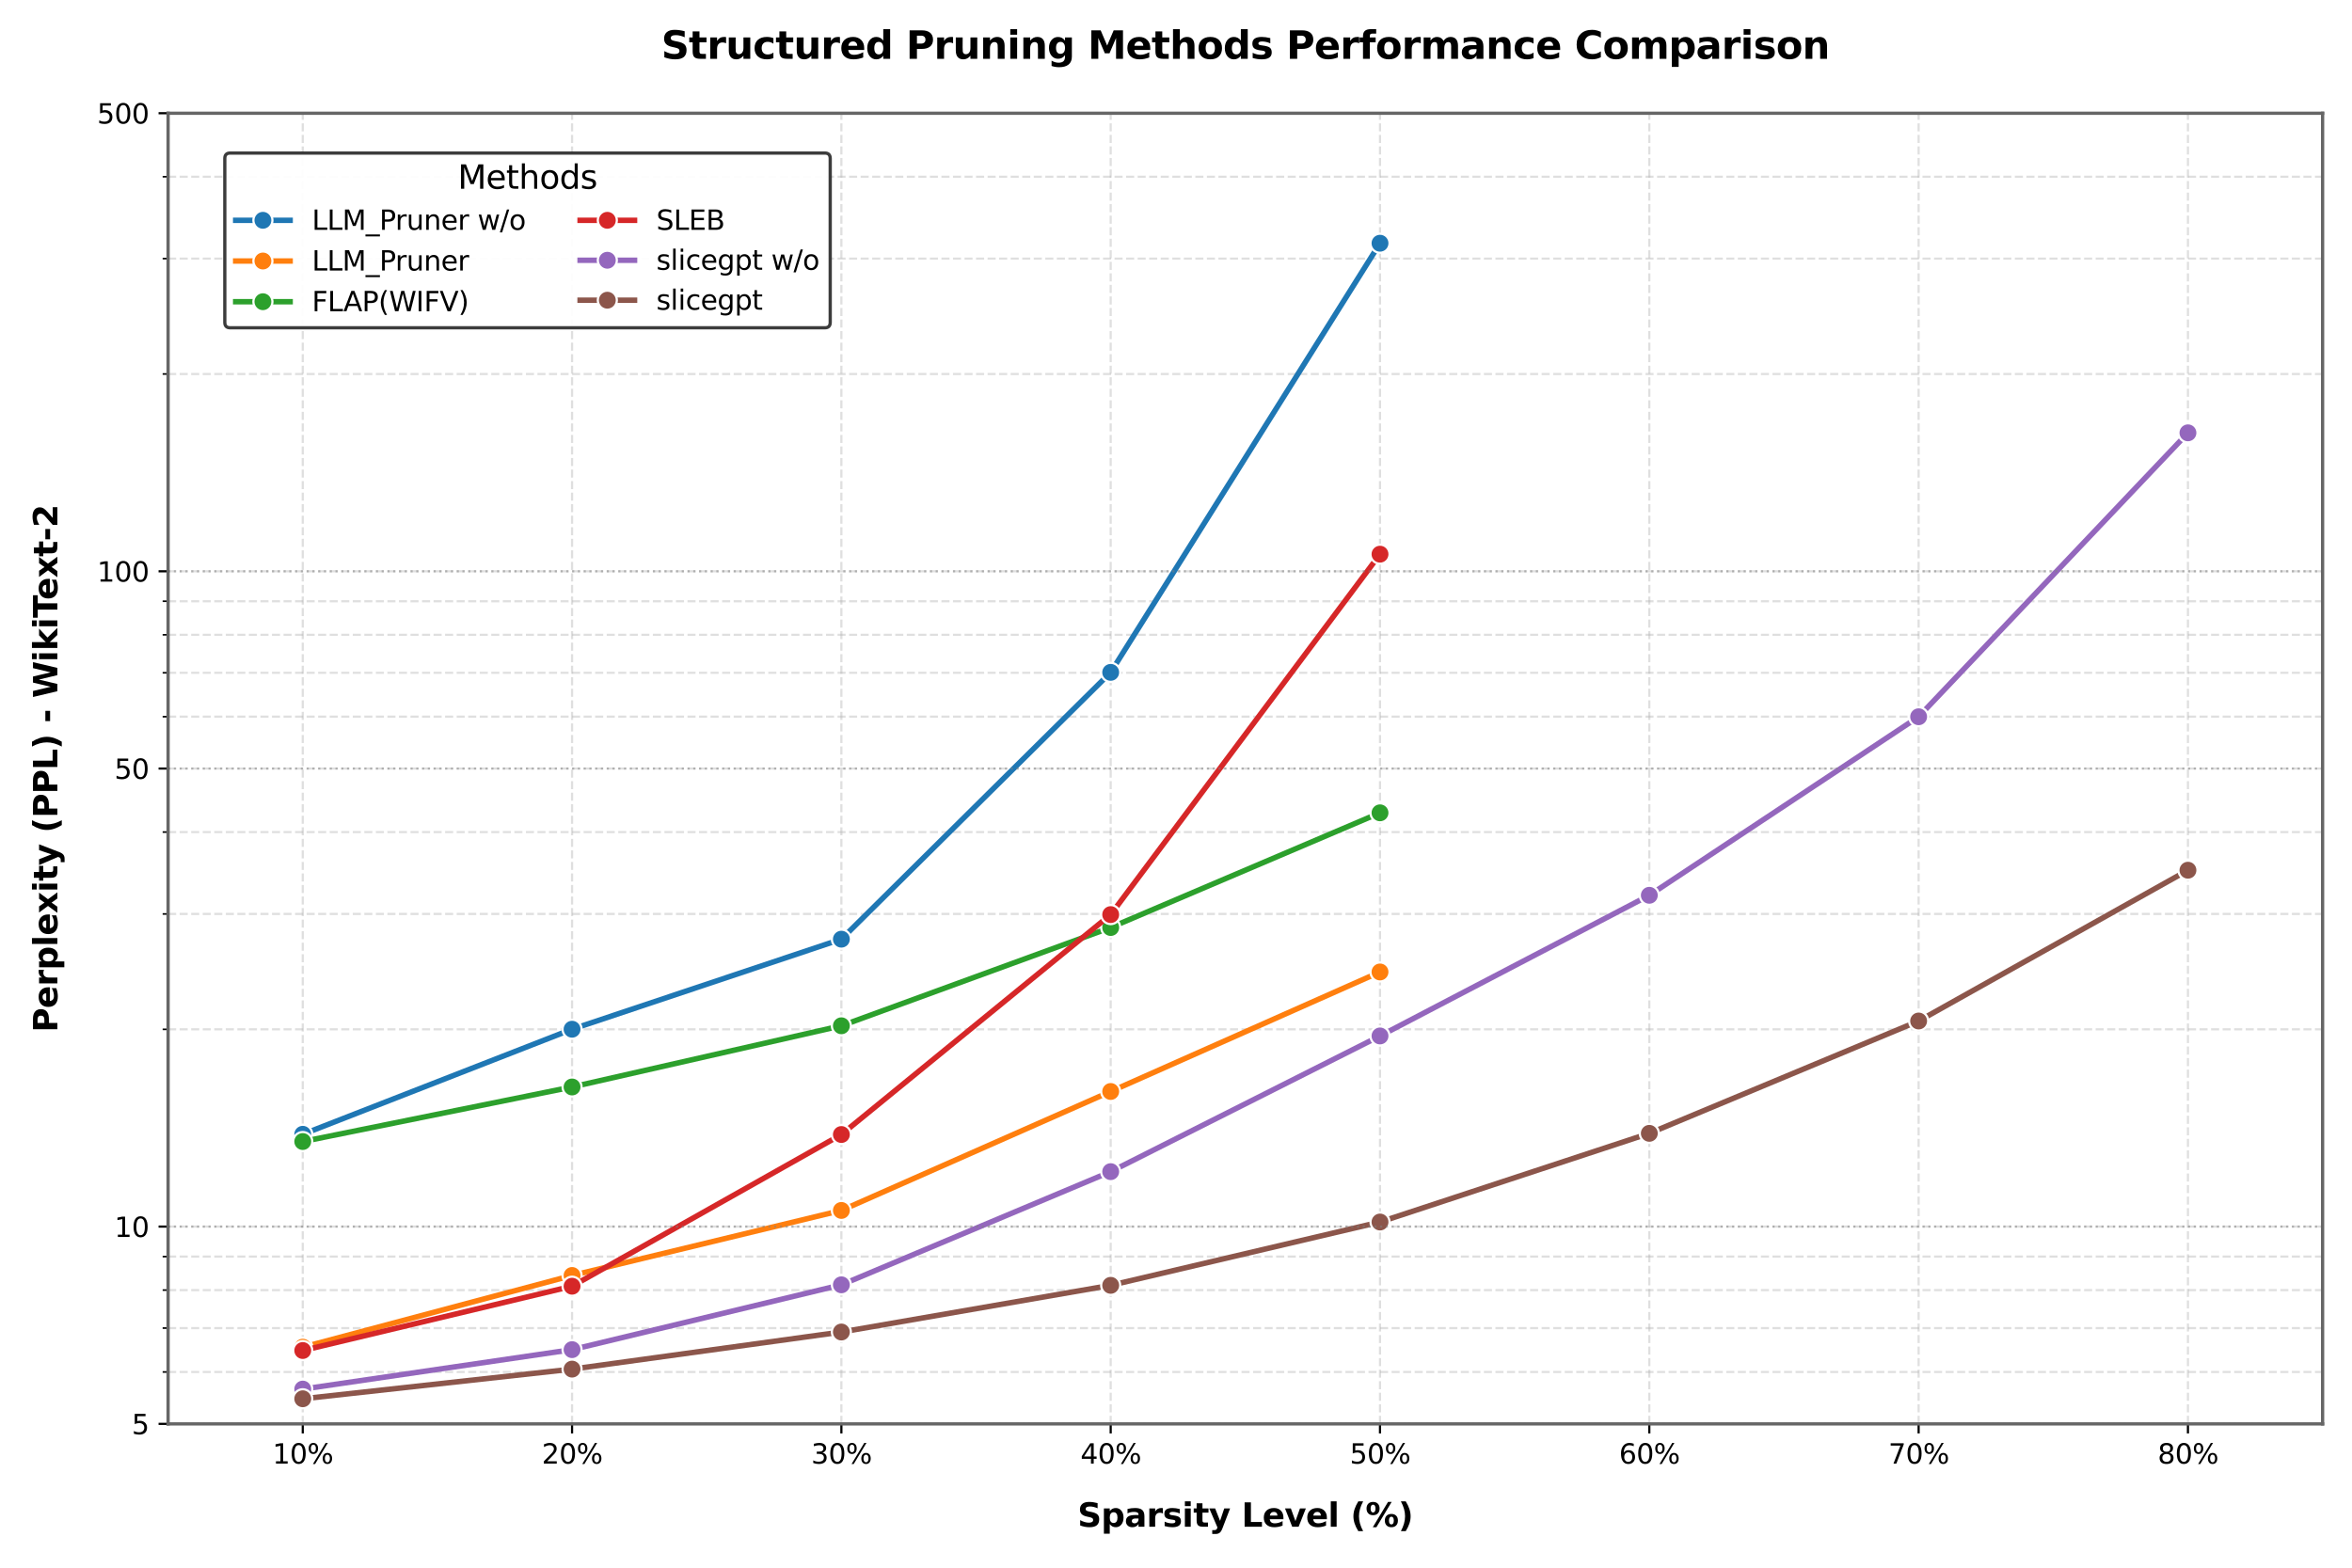 <?xml version="1.0" encoding="utf-8" standalone="no"?>
<!DOCTYPE svg PUBLIC "-//W3C//DTD SVG 1.1//EN"
  "http://www.w3.org/Graphics/SVG/1.1/DTD/svg11.dtd">
<svg xmlns:xlink="http://www.w3.org/1999/xlink" width="864pt" height="576pt" viewBox="0 0 864 576" xmlns="http://www.w3.org/2000/svg" version="1.1">
 <defs>
  <style type="text/css">*{stroke-linejoin: round; stroke-linecap: butt}</style>
 </defs>
 <g id="figure_1">
  <g id="patch_1">
   <path d="M 0 576 
L 864 576 
L 864 0 
L 0 0 
z
" style="fill: #ffffff"/>
  </g>
  <g id="axes_1">
   <g id="patch_2">
    <path d="M 61.75 523.16 
L 853.2 523.16 
L 853.2 41.6 
L 61.75 41.6 
z
" style="fill: #ffffff"/>
   </g>
   <g id="matplotlib.axis_1">
    <g id="xtick_1">
     <g id="line2d_1">
      <path d="M 111.216 523.16 
L 111.216 41.6 
" clip-path="url(#p68f791ca99)" style="fill: none; stroke-dasharray: 2.96,1.28; stroke-dashoffset: 0; stroke: #b0b0b0; stroke-opacity: 0.4; stroke-width: 0.8"/>
     </g>
     <g id="line2d_2">
      <defs>
       <path id="ma7f791746a" d="M 0 0 
L 0 3.5 
" style="stroke: #000000; stroke-width: 0.8"/>
      </defs>
      <g>
       <use xlink:href="#ma7f791746a" x="111.216" y="523.16" style="stroke: #000000; stroke-width: 0.8"/>
      </g>
     </g>
     <g id="text_1">
      <!-- 10% -->
      <g transform="translate(100.102 537.758) scale(0.1 -0.1)">
       <defs>
        <path id="DejaVuSans-31" d="M 794 531 
L 1825 531 
L 1825 4091 
L 703 3866 
L 703 4441 
L 1819 4666 
L 2450 4666 
L 2450 531 
L 3481 531 
L 3481 0 
L 794 0 
L 794 531 
z
" transform="scale(0.016)"/>
        <path id="DejaVuSans-30" d="M 2034 4250 
Q 1547 4250 1301 3770 
Q 1056 3291 1056 2328 
Q 1056 1369 1301 889 
Q 1547 409 2034 409 
Q 2525 409 2770 889 
Q 3016 1369 3016 2328 
Q 3016 3291 2770 3770 
Q 2525 4250 2034 4250 
z
M 2034 4750 
Q 2819 4750 3233 4129 
Q 3647 3509 3647 2328 
Q 3647 1150 3233 529 
Q 2819 -91 2034 -91 
Q 1250 -91 836 529 
Q 422 1150 422 2328 
Q 422 3509 836 4129 
Q 1250 4750 2034 4750 
z
" transform="scale(0.016)"/>
        <path id="DejaVuSans-25" d="M 4653 2053 
Q 4381 2053 4226 1822 
Q 4072 1591 4072 1178 
Q 4072 772 4226 539 
Q 4381 306 4653 306 
Q 4919 306 5073 539 
Q 5228 772 5228 1178 
Q 5228 1588 5073 1820 
Q 4919 2053 4653 2053 
z
M 4653 2450 
Q 5147 2450 5437 2106 
Q 5728 1763 5728 1178 
Q 5728 594 5436 251 
Q 5144 -91 4653 -91 
Q 4153 -91 3862 251 
Q 3572 594 3572 1178 
Q 3572 1766 3864 2108 
Q 4156 2450 4653 2450 
z
M 1428 4353 
Q 1159 4353 1004 4120 
Q 850 3888 850 3481 
Q 850 3069 1003 2837 
Q 1156 2606 1428 2606 
Q 1700 2606 1854 2837 
Q 2009 3069 2009 3481 
Q 2009 3884 1853 4118 
Q 1697 4353 1428 4353 
z
M 4250 4750 
L 4750 4750 
L 1831 -91 
L 1331 -91 
L 4250 4750 
z
M 1428 4750 
Q 1922 4750 2215 4408 
Q 2509 4066 2509 3481 
Q 2509 2891 2217 2550 
Q 1925 2209 1428 2209 
Q 931 2209 642 2551 
Q 353 2894 353 3481 
Q 353 4063 643 4406 
Q 934 4750 1428 4750 
z
" transform="scale(0.016)"/>
       </defs>
       <use xlink:href="#DejaVuSans-31"/>
       <use xlink:href="#DejaVuSans-30" transform="translate(63.623 0)"/>
       <use xlink:href="#DejaVuSans-25" transform="translate(127.246 0)"/>
      </g>
     </g>
    </g>
    <g id="xtick_2">
     <g id="line2d_3">
      <path d="M 210.147 523.16 
L 210.147 41.6 
" clip-path="url(#p68f791ca99)" style="fill: none; stroke-dasharray: 2.96,1.28; stroke-dashoffset: 0; stroke: #b0b0b0; stroke-opacity: 0.4; stroke-width: 0.8"/>
     </g>
     <g id="line2d_4">
      <g>
       <use xlink:href="#ma7f791746a" x="210.147" y="523.16" style="stroke: #000000; stroke-width: 0.8"/>
      </g>
     </g>
     <g id="text_2">
      <!-- 20% -->
      <g transform="translate(199.034 537.758) scale(0.1 -0.1)">
       <defs>
        <path id="DejaVuSans-32" d="M 1228 531 
L 3431 531 
L 3431 0 
L 469 0 
L 469 531 
Q 828 903 1448 1529 
Q 2069 2156 2228 2338 
Q 2531 2678 2651 2914 
Q 2772 3150 2772 3378 
Q 2772 3750 2511 3984 
Q 2250 4219 1831 4219 
Q 1534 4219 1204 4116 
Q 875 4013 500 3803 
L 500 4441 
Q 881 4594 1212 4672 
Q 1544 4750 1819 4750 
Q 2544 4750 2975 4387 
Q 3406 4025 3406 3419 
Q 3406 3131 3298 2873 
Q 3191 2616 2906 2266 
Q 2828 2175 2409 1742 
Q 1991 1309 1228 531 
z
" transform="scale(0.016)"/>
       </defs>
       <use xlink:href="#DejaVuSans-32"/>
       <use xlink:href="#DejaVuSans-30" transform="translate(63.623 0)"/>
       <use xlink:href="#DejaVuSans-25" transform="translate(127.246 0)"/>
      </g>
     </g>
    </g>
    <g id="xtick_3">
     <g id="line2d_5">
      <path d="M 309.078 523.16 
L 309.078 41.6 
" clip-path="url(#p68f791ca99)" style="fill: none; stroke-dasharray: 2.96,1.28; stroke-dashoffset: 0; stroke: #b0b0b0; stroke-opacity: 0.4; stroke-width: 0.8"/>
     </g>
     <g id="line2d_6">
      <g>
       <use xlink:href="#ma7f791746a" x="309.078" y="523.16" style="stroke: #000000; stroke-width: 0.8"/>
      </g>
     </g>
     <g id="text_3">
      <!-- 30% -->
      <g transform="translate(297.965 537.758) scale(0.1 -0.1)">
       <defs>
        <path id="DejaVuSans-33" d="M 2597 2516 
Q 3050 2419 3304 2112 
Q 3559 1806 3559 1356 
Q 3559 666 3084 287 
Q 2609 -91 1734 -91 
Q 1441 -91 1130 -33 
Q 819 25 488 141 
L 488 750 
Q 750 597 1062 519 
Q 1375 441 1716 441 
Q 2309 441 2620 675 
Q 2931 909 2931 1356 
Q 2931 1769 2642 2001 
Q 2353 2234 1838 2234 
L 1294 2234 
L 1294 2753 
L 1863 2753 
Q 2328 2753 2575 2939 
Q 2822 3125 2822 3475 
Q 2822 3834 2567 4026 
Q 2313 4219 1838 4219 
Q 1578 4219 1281 4162 
Q 984 4106 628 3988 
L 628 4550 
Q 988 4650 1302 4700 
Q 1616 4750 1894 4750 
Q 2613 4750 3031 4423 
Q 3450 4097 3450 3541 
Q 3450 3153 3228 2886 
Q 3006 2619 2597 2516 
z
" transform="scale(0.016)"/>
       </defs>
       <use xlink:href="#DejaVuSans-33"/>
       <use xlink:href="#DejaVuSans-30" transform="translate(63.623 0)"/>
       <use xlink:href="#DejaVuSans-25" transform="translate(127.246 0)"/>
      </g>
     </g>
    </g>
    <g id="xtick_4">
     <g id="line2d_7">
      <path d="M 408.009 523.16 
L 408.009 41.6 
" clip-path="url(#p68f791ca99)" style="fill: none; stroke-dasharray: 2.96,1.28; stroke-dashoffset: 0; stroke: #b0b0b0; stroke-opacity: 0.4; stroke-width: 0.8"/>
     </g>
     <g id="line2d_8">
      <g>
       <use xlink:href="#ma7f791746a" x="408.009" y="523.16" style="stroke: #000000; stroke-width: 0.8"/>
      </g>
     </g>
     <g id="text_4">
      <!-- 40% -->
      <g transform="translate(396.896 537.758) scale(0.1 -0.1)">
       <defs>
        <path id="DejaVuSans-34" d="M 2419 4116 
L 825 1625 
L 2419 1625 
L 2419 4116 
z
M 2253 4666 
L 3047 4666 
L 3047 1625 
L 3713 1625 
L 3713 1100 
L 3047 1100 
L 3047 0 
L 2419 0 
L 2419 1100 
L 313 1100 
L 313 1709 
L 2253 4666 
z
" transform="scale(0.016)"/>
       </defs>
       <use xlink:href="#DejaVuSans-34"/>
       <use xlink:href="#DejaVuSans-30" transform="translate(63.623 0)"/>
       <use xlink:href="#DejaVuSans-25" transform="translate(127.246 0)"/>
      </g>
     </g>
    </g>
    <g id="xtick_5">
     <g id="line2d_9">
      <path d="M 506.941 523.16 
L 506.941 41.6 
" clip-path="url(#p68f791ca99)" style="fill: none; stroke-dasharray: 2.96,1.28; stroke-dashoffset: 0; stroke: #b0b0b0; stroke-opacity: 0.4; stroke-width: 0.8"/>
     </g>
     <g id="line2d_10">
      <g>
       <use xlink:href="#ma7f791746a" x="506.941" y="523.16" style="stroke: #000000; stroke-width: 0.8"/>
      </g>
     </g>
     <g id="text_5">
      <!-- 50% -->
      <g transform="translate(495.827 537.758) scale(0.1 -0.1)">
       <defs>
        <path id="DejaVuSans-35" d="M 691 4666 
L 3169 4666 
L 3169 4134 
L 1269 4134 
L 1269 2991 
Q 1406 3038 1543 3061 
Q 1681 3084 1819 3084 
Q 2600 3084 3056 2656 
Q 3513 2228 3513 1497 
Q 3513 744 3044 326 
Q 2575 -91 1722 -91 
Q 1428 -91 1123 -41 
Q 819 9 494 109 
L 494 744 
Q 775 591 1075 516 
Q 1375 441 1709 441 
Q 2250 441 2565 725 
Q 2881 1009 2881 1497 
Q 2881 1984 2565 2268 
Q 2250 2553 1709 2553 
Q 1456 2553 1204 2497 
Q 953 2441 691 2322 
L 691 4666 
z
" transform="scale(0.016)"/>
       </defs>
       <use xlink:href="#DejaVuSans-35"/>
       <use xlink:href="#DejaVuSans-30" transform="translate(63.623 0)"/>
       <use xlink:href="#DejaVuSans-25" transform="translate(127.246 0)"/>
      </g>
     </g>
    </g>
    <g id="xtick_6">
     <g id="line2d_11">
      <path d="M 605.872 523.16 
L 605.872 41.6 
" clip-path="url(#p68f791ca99)" style="fill: none; stroke-dasharray: 2.96,1.28; stroke-dashoffset: 0; stroke: #b0b0b0; stroke-opacity: 0.4; stroke-width: 0.8"/>
     </g>
     <g id="line2d_12">
      <g>
       <use xlink:href="#ma7f791746a" x="605.872" y="523.16" style="stroke: #000000; stroke-width: 0.8"/>
      </g>
     </g>
     <g id="text_6">
      <!-- 60% -->
      <g transform="translate(594.759 537.758) scale(0.1 -0.1)">
       <defs>
        <path id="DejaVuSans-36" d="M 2113 2584 
Q 1688 2584 1439 2293 
Q 1191 2003 1191 1497 
Q 1191 994 1439 701 
Q 1688 409 2113 409 
Q 2538 409 2786 701 
Q 3034 994 3034 1497 
Q 3034 2003 2786 2293 
Q 2538 2584 2113 2584 
z
M 3366 4563 
L 3366 3988 
Q 3128 4100 2886 4159 
Q 2644 4219 2406 4219 
Q 1781 4219 1451 3797 
Q 1122 3375 1075 2522 
Q 1259 2794 1537 2939 
Q 1816 3084 2150 3084 
Q 2853 3084 3261 2657 
Q 3669 2231 3669 1497 
Q 3669 778 3244 343 
Q 2819 -91 2113 -91 
Q 1303 -91 875 529 
Q 447 1150 447 2328 
Q 447 3434 972 4092 
Q 1497 4750 2381 4750 
Q 2619 4750 2861 4703 
Q 3103 4656 3366 4563 
z
" transform="scale(0.016)"/>
       </defs>
       <use xlink:href="#DejaVuSans-36"/>
       <use xlink:href="#DejaVuSans-30" transform="translate(63.623 0)"/>
       <use xlink:href="#DejaVuSans-25" transform="translate(127.246 0)"/>
      </g>
     </g>
    </g>
    <g id="xtick_7">
     <g id="line2d_13">
      <path d="M 704.803 523.16 
L 704.803 41.6 
" clip-path="url(#p68f791ca99)" style="fill: none; stroke-dasharray: 2.96,1.28; stroke-dashoffset: 0; stroke: #b0b0b0; stroke-opacity: 0.4; stroke-width: 0.8"/>
     </g>
     <g id="line2d_14">
      <g>
       <use xlink:href="#ma7f791746a" x="704.803" y="523.16" style="stroke: #000000; stroke-width: 0.8"/>
      </g>
     </g>
     <g id="text_7">
      <!-- 70% -->
      <g transform="translate(693.69 537.758) scale(0.1 -0.1)">
       <defs>
        <path id="DejaVuSans-37" d="M 525 4666 
L 3525 4666 
L 3525 4397 
L 1831 0 
L 1172 0 
L 2766 4134 
L 525 4134 
L 525 4666 
z
" transform="scale(0.016)"/>
       </defs>
       <use xlink:href="#DejaVuSans-37"/>
       <use xlink:href="#DejaVuSans-30" transform="translate(63.623 0)"/>
       <use xlink:href="#DejaVuSans-25" transform="translate(127.246 0)"/>
      </g>
     </g>
    </g>
    <g id="xtick_8">
     <g id="line2d_15">
      <path d="M 803.734 523.16 
L 803.734 41.6 
" clip-path="url(#p68f791ca99)" style="fill: none; stroke-dasharray: 2.96,1.28; stroke-dashoffset: 0; stroke: #b0b0b0; stroke-opacity: 0.4; stroke-width: 0.8"/>
     </g>
     <g id="line2d_16">
      <g>
       <use xlink:href="#ma7f791746a" x="803.734" y="523.16" style="stroke: #000000; stroke-width: 0.8"/>
      </g>
     </g>
     <g id="text_8">
      <!-- 80% -->
      <g transform="translate(792.621 537.758) scale(0.1 -0.1)">
       <defs>
        <path id="DejaVuSans-38" d="M 2034 2216 
Q 1584 2216 1326 1975 
Q 1069 1734 1069 1313 
Q 1069 891 1326 650 
Q 1584 409 2034 409 
Q 2484 409 2743 651 
Q 3003 894 3003 1313 
Q 3003 1734 2745 1975 
Q 2488 2216 2034 2216 
z
M 1403 2484 
Q 997 2584 770 2862 
Q 544 3141 544 3541 
Q 544 4100 942 4425 
Q 1341 4750 2034 4750 
Q 2731 4750 3128 4425 
Q 3525 4100 3525 3541 
Q 3525 3141 3298 2862 
Q 3072 2584 2669 2484 
Q 3125 2378 3379 2068 
Q 3634 1759 3634 1313 
Q 3634 634 3220 271 
Q 2806 -91 2034 -91 
Q 1263 -91 848 271 
Q 434 634 434 1313 
Q 434 1759 690 2068 
Q 947 2378 1403 2484 
z
M 1172 3481 
Q 1172 3119 1398 2916 
Q 1625 2713 2034 2713 
Q 2441 2713 2670 2916 
Q 2900 3119 2900 3481 
Q 2900 3844 2670 4047 
Q 2441 4250 2034 4250 
Q 1625 4250 1398 4047 
Q 1172 3844 1172 3481 
z
" transform="scale(0.016)"/>
       </defs>
       <use xlink:href="#DejaVuSans-38"/>
       <use xlink:href="#DejaVuSans-30" transform="translate(63.623 0)"/>
       <use xlink:href="#DejaVuSans-25" transform="translate(127.246 0)"/>
      </g>
     </g>
    </g>
    <g id="text_9">
     <!-- Sparsity Level (%) -->
     <g transform="translate(395.84 560.956) scale(0.12 -0.12)">
      <defs>
       <path id="DejaVuSans-Bold-53" d="M 3834 4519 
L 3834 3531 
Q 3450 3703 3084 3790 
Q 2719 3878 2394 3878 
Q 1963 3878 1756 3759 
Q 1550 3641 1550 3391 
Q 1550 3203 1689 3098 
Q 1828 2994 2194 2919 
L 2706 2816 
Q 3484 2659 3812 2340 
Q 4141 2022 4141 1434 
Q 4141 663 3683 286 
Q 3225 -91 2284 -91 
Q 1841 -91 1394 -6 
Q 947 78 500 244 
L 500 1259 
Q 947 1022 1364 901 
Q 1781 781 2169 781 
Q 2563 781 2772 912 
Q 2981 1044 2981 1288 
Q 2981 1506 2839 1625 
Q 2697 1744 2272 1838 
L 1806 1941 
Q 1106 2091 782 2419 
Q 459 2747 459 3303 
Q 459 4000 909 4375 
Q 1359 4750 2203 4750 
Q 2588 4750 2994 4692 
Q 3400 4634 3834 4519 
z
" transform="scale(0.016)"/>
       <path id="DejaVuSans-Bold-70" d="M 1656 506 
L 1656 -1331 
L 538 -1331 
L 538 3500 
L 1656 3500 
L 1656 2988 
Q 1888 3294 2169 3439 
Q 2450 3584 2816 3584 
Q 3463 3584 3878 3070 
Q 4294 2556 4294 1747 
Q 4294 938 3878 423 
Q 3463 -91 2816 -91 
Q 2450 -91 2169 54 
Q 1888 200 1656 506 
z
M 2400 2772 
Q 2041 2772 1848 2508 
Q 1656 2244 1656 1747 
Q 1656 1250 1848 986 
Q 2041 722 2400 722 
Q 2759 722 2948 984 
Q 3138 1247 3138 1747 
Q 3138 2247 2948 2509 
Q 2759 2772 2400 2772 
z
" transform="scale(0.016)"/>
       <path id="DejaVuSans-Bold-61" d="M 2106 1575 
Q 1756 1575 1579 1456 
Q 1403 1338 1403 1106 
Q 1403 894 1545 773 
Q 1688 653 1941 653 
Q 2256 653 2472 879 
Q 2688 1106 2688 1447 
L 2688 1575 
L 2106 1575 
z
M 3816 1997 
L 3816 0 
L 2688 0 
L 2688 519 
Q 2463 200 2181 54 
Q 1900 -91 1497 -91 
Q 953 -91 614 226 
Q 275 544 275 1050 
Q 275 1666 698 1953 
Q 1122 2241 2028 2241 
L 2688 2241 
L 2688 2328 
Q 2688 2594 2478 2717 
Q 2269 2841 1825 2841 
Q 1466 2841 1156 2769 
Q 847 2697 581 2553 
L 581 3406 
Q 941 3494 1303 3539 
Q 1666 3584 2028 3584 
Q 2975 3584 3395 3211 
Q 3816 2838 3816 1997 
z
" transform="scale(0.016)"/>
       <path id="DejaVuSans-Bold-72" d="M 3138 2547 
Q 2991 2616 2845 2648 
Q 2700 2681 2553 2681 
Q 2122 2681 1889 2404 
Q 1656 2128 1656 1613 
L 1656 0 
L 538 0 
L 538 3500 
L 1656 3500 
L 1656 2925 
Q 1872 3269 2151 3426 
Q 2431 3584 2822 3584 
Q 2878 3584 2943 3579 
Q 3009 3575 3134 3559 
L 3138 2547 
z
" transform="scale(0.016)"/>
       <path id="DejaVuSans-Bold-73" d="M 3272 3391 
L 3272 2541 
Q 2913 2691 2578 2766 
Q 2244 2841 1947 2841 
Q 1628 2841 1473 2761 
Q 1319 2681 1319 2516 
Q 1319 2381 1436 2309 
Q 1553 2238 1856 2203 
L 2053 2175 
Q 2913 2066 3209 1816 
Q 3506 1566 3506 1031 
Q 3506 472 3093 190 
Q 2681 -91 1863 -91 
Q 1516 -91 1145 -36 
Q 775 19 384 128 
L 384 978 
Q 719 816 1070 734 
Q 1422 653 1784 653 
Q 2113 653 2278 743 
Q 2444 834 2444 1013 
Q 2444 1163 2330 1236 
Q 2216 1309 1875 1350 
L 1678 1375 
Q 931 1469 631 1722 
Q 331 1975 331 2491 
Q 331 3047 712 3315 
Q 1094 3584 1881 3584 
Q 2191 3584 2531 3537 
Q 2872 3491 3272 3391 
z
" transform="scale(0.016)"/>
       <path id="DejaVuSans-Bold-69" d="M 538 3500 
L 1656 3500 
L 1656 0 
L 538 0 
L 538 3500 
z
M 538 4863 
L 1656 4863 
L 1656 3950 
L 538 3950 
L 538 4863 
z
" transform="scale(0.016)"/>
       <path id="DejaVuSans-Bold-74" d="M 1759 4494 
L 1759 3500 
L 2913 3500 
L 2913 2700 
L 1759 2700 
L 1759 1216 
Q 1759 972 1856 886 
Q 1953 800 2241 800 
L 2816 800 
L 2816 0 
L 1856 0 
Q 1194 0 917 276 
Q 641 553 641 1216 
L 641 2700 
L 84 2700 
L 84 3500 
L 641 3500 
L 641 4494 
L 1759 4494 
z
" transform="scale(0.016)"/>
       <path id="DejaVuSans-Bold-79" d="M 78 3500 
L 1197 3500 
L 2138 1125 
L 2938 3500 
L 4056 3500 
L 2584 -331 
Q 2363 -916 2067 -1148 
Q 1772 -1381 1288 -1381 
L 641 -1381 
L 641 -647 
L 991 -647 
Q 1275 -647 1404 -556 
Q 1534 -466 1606 -231 
L 1638 -134 
L 78 3500 
z
" transform="scale(0.016)"/>
       <path id="DejaVuSans-Bold-20" transform="scale(0.016)"/>
       <path id="DejaVuSans-Bold-4c" d="M 588 4666 
L 1791 4666 
L 1791 909 
L 3903 909 
L 3903 0 
L 588 0 
L 588 4666 
z
" transform="scale(0.016)"/>
       <path id="DejaVuSans-Bold-65" d="M 4031 1759 
L 4031 1441 
L 1416 1441 
Q 1456 1047 1700 850 
Q 1944 653 2381 653 
Q 2734 653 3104 758 
Q 3475 863 3866 1075 
L 3866 213 
Q 3469 63 3072 -14 
Q 2675 -91 2278 -91 
Q 1328 -91 801 392 
Q 275 875 275 1747 
Q 275 2603 792 3093 
Q 1309 3584 2216 3584 
Q 3041 3584 3536 3087 
Q 4031 2591 4031 1759 
z
M 2881 2131 
Q 2881 2450 2695 2645 
Q 2509 2841 2209 2841 
Q 1884 2841 1681 2658 
Q 1478 2475 1428 2131 
L 2881 2131 
z
" transform="scale(0.016)"/>
       <path id="DejaVuSans-Bold-76" d="M 97 3500 
L 1216 3500 
L 2088 1081 
L 2956 3500 
L 4078 3500 
L 2700 0 
L 1472 0 
L 97 3500 
z
" transform="scale(0.016)"/>
       <path id="DejaVuSans-Bold-6c" d="M 538 4863 
L 1656 4863 
L 1656 0 
L 538 0 
L 538 4863 
z
" transform="scale(0.016)"/>
       <path id="DejaVuSans-Bold-28" d="M 2413 -844 
L 1484 -844 
Q 1006 -72 778 623 
Q 550 1319 550 2003 
Q 550 2688 779 3389 
Q 1009 4091 1484 4856 
L 2413 4856 
Q 2013 4116 1813 3408 
Q 1613 2700 1613 2009 
Q 1613 1319 1811 609 
Q 2009 -100 2413 -844 
z
" transform="scale(0.016)"/>
       <path id="DejaVuSans-Bold-25" d="M 4959 1925 
Q 4738 1925 4616 1733 
Q 4494 1541 4494 1184 
Q 4494 825 4614 633 
Q 4734 441 4959 441 
Q 5184 441 5303 633 
Q 5422 825 5422 1184 
Q 5422 1541 5301 1733 
Q 5181 1925 4959 1925 
z
M 4959 2450 
Q 5541 2450 5875 2112 
Q 6209 1775 6209 1184 
Q 6209 594 5875 251 
Q 5541 -91 4959 -91 
Q 4378 -91 4042 251 
Q 3706 594 3706 1184 
Q 3706 1772 4042 2111 
Q 4378 2450 4959 2450 
z
M 2094 -91 
L 1403 -91 
L 4319 4750 
L 5013 4750 
L 2094 -91 
z
M 1453 4750 
Q 2034 4750 2367 4411 
Q 2700 4072 2700 3481 
Q 2700 2891 2367 2550 
Q 2034 2209 1453 2209 
Q 872 2209 539 2550 
Q 206 2891 206 3481 
Q 206 4072 539 4411 
Q 872 4750 1453 4750 
z
M 1453 4225 
Q 1228 4225 1106 4031 
Q 984 3838 984 3481 
Q 984 3122 1106 2926 
Q 1228 2731 1453 2731 
Q 1678 2731 1798 2926 
Q 1919 3122 1919 3481 
Q 1919 3838 1797 4031 
Q 1675 4225 1453 4225 
z
" transform="scale(0.016)"/>
       <path id="DejaVuSans-Bold-29" d="M 513 -844 
Q 913 -100 1113 609 
Q 1313 1319 1313 2009 
Q 1313 2700 1113 3408 
Q 913 4116 513 4856 
L 1441 4856 
Q 1916 4091 2145 3389 
Q 2375 2688 2375 2003 
Q 2375 1319 2147 623 
Q 1919 -72 1441 -844 
L 513 -844 
z
" transform="scale(0.016)"/>
      </defs>
      <use xlink:href="#DejaVuSans-Bold-53"/>
      <use xlink:href="#DejaVuSans-Bold-70" transform="translate(72.021 0)"/>
      <use xlink:href="#DejaVuSans-Bold-61" transform="translate(143.604 0)"/>
      <use xlink:href="#DejaVuSans-Bold-72" transform="translate(211.084 0)"/>
      <use xlink:href="#DejaVuSans-Bold-73" transform="translate(260.4 0)"/>
      <use xlink:href="#DejaVuSans-Bold-69" transform="translate(319.922 0)"/>
      <use xlink:href="#DejaVuSans-Bold-74" transform="translate(354.199 0)"/>
      <use xlink:href="#DejaVuSans-Bold-79" transform="translate(402.002 0)"/>
      <use xlink:href="#DejaVuSans-Bold-20" transform="translate(467.188 0)"/>
      <use xlink:href="#DejaVuSans-Bold-4c" transform="translate(502.002 0)"/>
      <use xlink:href="#DejaVuSans-Bold-65" transform="translate(565.723 0)"/>
      <use xlink:href="#DejaVuSans-Bold-76" transform="translate(633.545 0)"/>
      <use xlink:href="#DejaVuSans-Bold-65" transform="translate(698.73 0)"/>
      <use xlink:href="#DejaVuSans-Bold-6c" transform="translate(766.553 0)"/>
      <use xlink:href="#DejaVuSans-Bold-20" transform="translate(800.83 0)"/>
      <use xlink:href="#DejaVuSans-Bold-28" transform="translate(835.645 0)"/>
      <use xlink:href="#DejaVuSans-Bold-25" transform="translate(881.348 0)"/>
      <use xlink:href="#DejaVuSans-Bold-29" transform="translate(981.543 0)"/>
     </g>
    </g>
   </g>
   <g id="matplotlib.axis_2">
    <g id="ytick_1">
     <g id="line2d_17">
      <path d="M 61.75 523.16 
L 853.2 523.16 
" clip-path="url(#p68f791ca99)" style="fill: none; stroke-dasharray: 2.96,1.28; stroke-dashoffset: 0; stroke: #b0b0b0; stroke-opacity: 0.4; stroke-width: 0.8"/>
     </g>
     <g id="line2d_18">
      <defs>
       <path id="ma71592fabb" d="M 0 0 
L -3.5 0 
" style="stroke: #000000; stroke-width: 0.8"/>
      </defs>
      <g>
       <use xlink:href="#ma71592fabb" x="61.75" y="523.16" style="stroke: #000000; stroke-width: 0.8"/>
      </g>
     </g>
     <g id="text_10">
      <!-- 5 -->
      <g transform="translate(48.388 526.959) scale(0.1 -0.1)">
       <use xlink:href="#DejaVuSans-35"/>
      </g>
     </g>
    </g>
    <g id="ytick_2">
     <g id="line2d_19">
      <path d="M 61.75 450.678 
L 853.2 450.678 
" clip-path="url(#p68f791ca99)" style="fill: none; stroke-dasharray: 2.96,1.28; stroke-dashoffset: 0; stroke: #b0b0b0; stroke-opacity: 0.4; stroke-width: 0.8"/>
     </g>
     <g id="line2d_20">
      <g>
       <use xlink:href="#ma71592fabb" x="61.75" y="450.678" style="stroke: #000000; stroke-width: 0.8"/>
      </g>
     </g>
     <g id="text_11">
      <!-- 10 -->
      <g transform="translate(42.025 454.477) scale(0.1 -0.1)">
       <use xlink:href="#DejaVuSans-31"/>
       <use xlink:href="#DejaVuSans-30" transform="translate(63.623 0)"/>
      </g>
     </g>
    </g>
    <g id="ytick_3">
     <g id="line2d_21">
      <path d="M 61.75 282.38 
L 853.2 282.38 
" clip-path="url(#p68f791ca99)" style="fill: none; stroke-dasharray: 2.96,1.28; stroke-dashoffset: 0; stroke: #b0b0b0; stroke-opacity: 0.4; stroke-width: 0.8"/>
     </g>
     <g id="line2d_22">
      <g>
       <use xlink:href="#ma71592fabb" x="61.75" y="282.38" style="stroke: #000000; stroke-width: 0.8"/>
      </g>
     </g>
     <g id="text_12">
      <!-- 50 -->
      <g transform="translate(42.025 286.179) scale(0.1 -0.1)">
       <use xlink:href="#DejaVuSans-35"/>
       <use xlink:href="#DejaVuSans-30" transform="translate(63.623 0)"/>
      </g>
     </g>
    </g>
    <g id="ytick_4">
     <g id="line2d_23">
      <path d="M 61.75 209.898 
L 853.2 209.898 
" clip-path="url(#p68f791ca99)" style="fill: none; stroke-dasharray: 2.96,1.28; stroke-dashoffset: 0; stroke: #b0b0b0; stroke-opacity: 0.4; stroke-width: 0.8"/>
     </g>
     <g id="line2d_24">
      <g>
       <use xlink:href="#ma71592fabb" x="61.75" y="209.898" style="stroke: #000000; stroke-width: 0.8"/>
      </g>
     </g>
     <g id="text_13">
      <!-- 100 -->
      <g transform="translate(35.663 213.697) scale(0.1 -0.1)">
       <use xlink:href="#DejaVuSans-31"/>
       <use xlink:href="#DejaVuSans-30" transform="translate(63.623 0)"/>
       <use xlink:href="#DejaVuSans-30" transform="translate(127.246 0)"/>
      </g>
     </g>
    </g>
    <g id="ytick_5">
     <g id="line2d_25">
      <path d="M 61.75 41.6 
L 853.2 41.6 
" clip-path="url(#p68f791ca99)" style="fill: none; stroke-dasharray: 2.96,1.28; stroke-dashoffset: 0; stroke: #b0b0b0; stroke-opacity: 0.4; stroke-width: 0.8"/>
     </g>
     <g id="line2d_26">
      <g>
       <use xlink:href="#ma71592fabb" x="61.75" y="41.6" style="stroke: #000000; stroke-width: 0.8"/>
      </g>
     </g>
     <g id="text_14">
      <!-- 500 -->
      <g transform="translate(35.663 45.399) scale(0.1 -0.1)">
       <use xlink:href="#DejaVuSans-35"/>
       <use xlink:href="#DejaVuSans-30" transform="translate(63.623 0)"/>
       <use xlink:href="#DejaVuSans-30" transform="translate(127.246 0)"/>
      </g>
     </g>
    </g>
    <g id="ytick_6">
     <g id="line2d_27">
      <path d="M 61.75 504.095 
L 853.2 504.095 
" clip-path="url(#p68f791ca99)" style="fill: none; stroke-dasharray: 2.96,1.28; stroke-dashoffset: 0; stroke: #b0b0b0; stroke-opacity: 0.4; stroke-width: 0.8"/>
     </g>
     <g id="line2d_28">
      <defs>
       <path id="m59014f0bdb" d="M 0 0 
L -2 0 
" style="stroke: #000000; stroke-width: 0.6"/>
      </defs>
      <g>
       <use xlink:href="#m59014f0bdb" x="61.75" y="504.095" style="stroke: #000000; stroke-width: 0.6"/>
      </g>
     </g>
    </g>
    <g id="ytick_7">
     <g id="line2d_29">
      <path d="M 61.75 487.975 
L 853.2 487.975 
" clip-path="url(#p68f791ca99)" style="fill: none; stroke-dasharray: 2.96,1.28; stroke-dashoffset: 0; stroke: #b0b0b0; stroke-opacity: 0.4; stroke-width: 0.8"/>
     </g>
     <g id="line2d_30">
      <g>
       <use xlink:href="#m59014f0bdb" x="61.75" y="487.975" style="stroke: #000000; stroke-width: 0.6"/>
      </g>
     </g>
    </g>
    <g id="ytick_8">
     <g id="line2d_31">
      <path d="M 61.75 474.012 
L 853.2 474.012 
" clip-path="url(#p68f791ca99)" style="fill: none; stroke-dasharray: 2.96,1.28; stroke-dashoffset: 0; stroke: #b0b0b0; stroke-opacity: 0.4; stroke-width: 0.8"/>
     </g>
     <g id="line2d_32">
      <g>
       <use xlink:href="#m59014f0bdb" x="61.75" y="474.012" style="stroke: #000000; stroke-width: 0.6"/>
      </g>
     </g>
    </g>
    <g id="ytick_9">
     <g id="line2d_33">
      <path d="M 61.75 461.695 
L 853.2 461.695 
" clip-path="url(#p68f791ca99)" style="fill: none; stroke-dasharray: 2.96,1.28; stroke-dashoffset: 0; stroke: #b0b0b0; stroke-opacity: 0.4; stroke-width: 0.8"/>
     </g>
     <g id="line2d_34">
      <g>
       <use xlink:href="#m59014f0bdb" x="61.75" y="461.695" style="stroke: #000000; stroke-width: 0.6"/>
      </g>
     </g>
    </g>
    <g id="ytick_10">
     <g id="line2d_35">
      <path d="M 61.75 378.196 
L 853.2 378.196 
" clip-path="url(#p68f791ca99)" style="fill: none; stroke-dasharray: 2.96,1.28; stroke-dashoffset: 0; stroke: #b0b0b0; stroke-opacity: 0.4; stroke-width: 0.8"/>
     </g>
     <g id="line2d_36">
      <g>
       <use xlink:href="#m59014f0bdb" x="61.75" y="378.196" style="stroke: #000000; stroke-width: 0.6"/>
      </g>
     </g>
    </g>
    <g id="ytick_11">
     <g id="line2d_37">
      <path d="M 61.75 335.797 
L 853.2 335.797 
" clip-path="url(#p68f791ca99)" style="fill: none; stroke-dasharray: 2.96,1.28; stroke-dashoffset: 0; stroke: #b0b0b0; stroke-opacity: 0.4; stroke-width: 0.8"/>
     </g>
     <g id="line2d_38">
      <g>
       <use xlink:href="#m59014f0bdb" x="61.75" y="335.797" style="stroke: #000000; stroke-width: 0.6"/>
      </g>
     </g>
    </g>
    <g id="ytick_12">
     <g id="line2d_39">
      <path d="M 61.75 305.714 
L 853.2 305.714 
" clip-path="url(#p68f791ca99)" style="fill: none; stroke-dasharray: 2.96,1.28; stroke-dashoffset: 0; stroke: #b0b0b0; stroke-opacity: 0.4; stroke-width: 0.8"/>
     </g>
     <g id="line2d_40">
      <g>
       <use xlink:href="#m59014f0bdb" x="61.75" y="305.714" style="stroke: #000000; stroke-width: 0.6"/>
      </g>
     </g>
    </g>
    <g id="ytick_13">
     <g id="line2d_41">
      <path d="M 61.75 263.315 
L 853.2 263.315 
" clip-path="url(#p68f791ca99)" style="fill: none; stroke-dasharray: 2.96,1.28; stroke-dashoffset: 0; stroke: #b0b0b0; stroke-opacity: 0.4; stroke-width: 0.8"/>
     </g>
     <g id="line2d_42">
      <g>
       <use xlink:href="#m59014f0bdb" x="61.75" y="263.315" style="stroke: #000000; stroke-width: 0.6"/>
      </g>
     </g>
    </g>
    <g id="ytick_14">
     <g id="line2d_43">
      <path d="M 61.75 247.195 
L 853.2 247.195 
" clip-path="url(#p68f791ca99)" style="fill: none; stroke-dasharray: 2.96,1.28; stroke-dashoffset: 0; stroke: #b0b0b0; stroke-opacity: 0.4; stroke-width: 0.8"/>
     </g>
     <g id="line2d_44">
      <g>
       <use xlink:href="#m59014f0bdb" x="61.75" y="247.195" style="stroke: #000000; stroke-width: 0.6"/>
      </g>
     </g>
    </g>
    <g id="ytick_15">
     <g id="line2d_45">
      <path d="M 61.75 233.232 
L 853.2 233.232 
" clip-path="url(#p68f791ca99)" style="fill: none; stroke-dasharray: 2.96,1.28; stroke-dashoffset: 0; stroke: #b0b0b0; stroke-opacity: 0.4; stroke-width: 0.8"/>
     </g>
     <g id="line2d_46">
      <g>
       <use xlink:href="#m59014f0bdb" x="61.75" y="233.232" style="stroke: #000000; stroke-width: 0.6"/>
      </g>
     </g>
    </g>
    <g id="ytick_16">
     <g id="line2d_47">
      <path d="M 61.75 220.915 
L 853.2 220.915 
" clip-path="url(#p68f791ca99)" style="fill: none; stroke-dasharray: 2.96,1.28; stroke-dashoffset: 0; stroke: #b0b0b0; stroke-opacity: 0.4; stroke-width: 0.8"/>
     </g>
     <g id="line2d_48">
      <g>
       <use xlink:href="#m59014f0bdb" x="61.75" y="220.915" style="stroke: #000000; stroke-width: 0.6"/>
      </g>
     </g>
    </g>
    <g id="ytick_17">
     <g id="line2d_49">
      <path d="M 61.75 137.416 
L 853.2 137.416 
" clip-path="url(#p68f791ca99)" style="fill: none; stroke-dasharray: 2.96,1.28; stroke-dashoffset: 0; stroke: #b0b0b0; stroke-opacity: 0.4; stroke-width: 0.8"/>
     </g>
     <g id="line2d_50">
      <g>
       <use xlink:href="#m59014f0bdb" x="61.75" y="137.416" style="stroke: #000000; stroke-width: 0.6"/>
      </g>
     </g>
    </g>
    <g id="ytick_18">
     <g id="line2d_51">
      <path d="M 61.75 95.017 
L 853.2 95.017 
" clip-path="url(#p68f791ca99)" style="fill: none; stroke-dasharray: 2.96,1.28; stroke-dashoffset: 0; stroke: #b0b0b0; stroke-opacity: 0.4; stroke-width: 0.8"/>
     </g>
     <g id="line2d_52">
      <g>
       <use xlink:href="#m59014f0bdb" x="61.75" y="95.017" style="stroke: #000000; stroke-width: 0.6"/>
      </g>
     </g>
    </g>
    <g id="ytick_19">
     <g id="line2d_53">
      <path d="M 61.75 64.934 
L 853.2 64.934 
" clip-path="url(#p68f791ca99)" style="fill: none; stroke-dasharray: 2.96,1.28; stroke-dashoffset: 0; stroke: #b0b0b0; stroke-opacity: 0.4; stroke-width: 0.8"/>
     </g>
     <g id="line2d_54">
      <g>
       <use xlink:href="#m59014f0bdb" x="61.75" y="64.934" style="stroke: #000000; stroke-width: 0.6"/>
      </g>
     </g>
    </g>
    <g id="text_15">
     <!-- Perplexity (PPL) - WikiText-2 -->
     <g transform="translate(21.073 379.285) rotate(-90) scale(0.12 -0.12)">
      <defs>
       <path id="DejaVuSans-Bold-50" d="M 588 4666 
L 2584 4666 
Q 3475 4666 3951 4270 
Q 4428 3875 4428 3144 
Q 4428 2409 3951 2014 
Q 3475 1619 2584 1619 
L 1791 1619 
L 1791 0 
L 588 0 
L 588 4666 
z
M 1791 3794 
L 1791 2491 
L 2456 2491 
Q 2806 2491 2997 2661 
Q 3188 2831 3188 3144 
Q 3188 3456 2997 3625 
Q 2806 3794 2456 3794 
L 1791 3794 
z
" transform="scale(0.016)"/>
       <path id="DejaVuSans-Bold-78" d="M 1422 1791 
L 159 3500 
L 1344 3500 
L 2059 2463 
L 2784 3500 
L 3969 3500 
L 2706 1797 
L 4031 0 
L 2847 0 
L 2059 1106 
L 1281 0 
L 97 0 
L 1422 1791 
z
" transform="scale(0.016)"/>
       <path id="DejaVuSans-Bold-2d" d="M 347 2297 
L 2309 2297 
L 2309 1388 
L 347 1388 
L 347 2297 
z
" transform="scale(0.016)"/>
       <path id="DejaVuSans-Bold-57" d="M 191 4666 
L 1344 4666 
L 2150 1275 
L 2950 4666 
L 4109 4666 
L 4909 1275 
L 5716 4666 
L 6859 4666 
L 5759 0 
L 4372 0 
L 3525 3547 
L 2688 0 
L 1300 0 
L 191 4666 
z
" transform="scale(0.016)"/>
       <path id="DejaVuSans-Bold-6b" d="M 538 4863 
L 1656 4863 
L 1656 2216 
L 2944 3500 
L 4244 3500 
L 2534 1894 
L 4378 0 
L 3022 0 
L 1656 1459 
L 1656 0 
L 538 0 
L 538 4863 
z
" transform="scale(0.016)"/>
       <path id="DejaVuSans-Bold-54" d="M 31 4666 
L 4331 4666 
L 4331 3756 
L 2784 3756 
L 2784 0 
L 1581 0 
L 1581 3756 
L 31 3756 
L 31 4666 
z
" transform="scale(0.016)"/>
       <path id="DejaVuSans-Bold-32" d="M 1844 884 
L 3897 884 
L 3897 0 
L 506 0 
L 506 884 
L 2209 2388 
Q 2438 2594 2547 2791 
Q 2656 2988 2656 3200 
Q 2656 3528 2436 3728 
Q 2216 3928 1850 3928 
Q 1569 3928 1234 3808 
Q 900 3688 519 3450 
L 519 4475 
Q 925 4609 1322 4679 
Q 1719 4750 2100 4750 
Q 2938 4750 3402 4381 
Q 3866 4013 3866 3353 
Q 3866 2972 3669 2642 
Q 3472 2313 2841 1759 
L 1844 884 
z
" transform="scale(0.016)"/>
      </defs>
      <use xlink:href="#DejaVuSans-Bold-50"/>
      <use xlink:href="#DejaVuSans-Bold-65" transform="translate(73.291 0)"/>
      <use xlink:href="#DejaVuSans-Bold-72" transform="translate(141.113 0)"/>
      <use xlink:href="#DejaVuSans-Bold-70" transform="translate(190.43 0)"/>
      <use xlink:href="#DejaVuSans-Bold-6c" transform="translate(262.012 0)"/>
      <use xlink:href="#DejaVuSans-Bold-65" transform="translate(296.289 0)"/>
      <use xlink:href="#DejaVuSans-Bold-78" transform="translate(364.111 0)"/>
      <use xlink:href="#DejaVuSans-Bold-69" transform="translate(428.613 0)"/>
      <use xlink:href="#DejaVuSans-Bold-74" transform="translate(462.891 0)"/>
      <use xlink:href="#DejaVuSans-Bold-79" transform="translate(510.693 0)"/>
      <use xlink:href="#DejaVuSans-Bold-20" transform="translate(575.879 0)"/>
      <use xlink:href="#DejaVuSans-Bold-28" transform="translate(610.693 0)"/>
      <use xlink:href="#DejaVuSans-Bold-50" transform="translate(656.396 0)"/>
      <use xlink:href="#DejaVuSans-Bold-50" transform="translate(729.688 0)"/>
      <use xlink:href="#DejaVuSans-Bold-4c" transform="translate(802.979 0)"/>
      <use xlink:href="#DejaVuSans-Bold-29" transform="translate(866.699 0)"/>
      <use xlink:href="#DejaVuSans-Bold-20" transform="translate(912.402 0)"/>
      <use xlink:href="#DejaVuSans-Bold-2d" transform="translate(947.217 0)"/>
      <use xlink:href="#DejaVuSans-Bold-20" transform="translate(988.721 0)"/>
      <use xlink:href="#DejaVuSans-Bold-57" transform="translate(1023.535 0)"/>
      <use xlink:href="#DejaVuSans-Bold-69" transform="translate(1133.838 0)"/>
      <use xlink:href="#DejaVuSans-Bold-6b" transform="translate(1168.115 0)"/>
      <use xlink:href="#DejaVuSans-Bold-69" transform="translate(1234.619 0)"/>
      <use xlink:href="#DejaVuSans-Bold-54" transform="translate(1268.896 0)"/>
      <use xlink:href="#DejaVuSans-Bold-65" transform="translate(1323.859 0)"/>
      <use xlink:href="#DejaVuSans-Bold-78" transform="translate(1391.682 0)"/>
      <use xlink:href="#DejaVuSans-Bold-74" transform="translate(1456.184 0)"/>
      <use xlink:href="#DejaVuSans-Bold-2d" transform="translate(1503.986 0)"/>
      <use xlink:href="#DejaVuSans-Bold-32" transform="translate(1545.49 0)"/>
     </g>
    </g>
   </g>
   <g id="line2d_55">
    <path d="M 111.216 416.759 
L 210.147 378.158 
L 309.078 345.072 
L 408.009 247.038 
L 506.941 89.367 
" clip-path="url(#p68f791ca99)" style="fill: none; stroke: #1f77b4; stroke-width: 2; stroke-linecap: square"/>
    <defs>
     <path id="m85ef1c1708" d="M 0 3.5 
C 0.928 3.5 1.819 3.131 2.475 2.475 
C 3.131 1.819 3.5 0.928 3.5 0 
C 3.5 -0.928 3.131 -1.819 2.475 -2.475 
C 1.819 -3.131 0.928 -3.5 0 -3.5 
C -0.928 -3.5 -1.819 -3.131 -2.475 -2.475 
C -3.131 -1.819 -3.5 -0.928 -3.5 0 
C -3.5 0.928 -3.131 1.819 -2.475 2.475 
C -1.819 3.131 -0.928 3.5 0 3.5 
z
" style="stroke: #ffffff; stroke-width: 0.8"/>
    </defs>
    <g clip-path="url(#p68f791ca99)">
     <use xlink:href="#m85ef1c1708" x="111.216" y="416.759" style="fill: #1f77b4; stroke: #ffffff; stroke-width: 0.8"/>
     <use xlink:href="#m85ef1c1708" x="210.147" y="378.158" style="fill: #1f77b4; stroke: #ffffff; stroke-width: 0.8"/>
     <use xlink:href="#m85ef1c1708" x="309.078" y="345.072" style="fill: #1f77b4; stroke: #ffffff; stroke-width: 0.8"/>
     <use xlink:href="#m85ef1c1708" x="408.009" y="247.038" style="fill: #1f77b4; stroke: #ffffff; stroke-width: 0.8"/>
     <use xlink:href="#m85ef1c1708" x="506.941" y="89.367" style="fill: #1f77b4; stroke: #ffffff; stroke-width: 0.8"/>
    </g>
   </g>
   <g id="line2d_56">
    <path d="M 111.216 494.983 
L 210.147 468.635 
L 309.078 444.74 
L 408.009 401.033 
L 506.941 357.122 
" clip-path="url(#p68f791ca99)" style="fill: none; stroke: #ff7f0e; stroke-width: 2; stroke-linecap: square"/>
    <defs>
     <path id="m4e94db327e" d="M 0 3.5 
C 0.928 3.5 1.819 3.131 2.475 2.475 
C 3.131 1.819 3.5 0.928 3.5 0 
C 3.5 -0.928 3.131 -1.819 2.475 -2.475 
C 1.819 -3.131 0.928 -3.5 0 -3.5 
C -0.928 -3.5 -1.819 -3.131 -2.475 -2.475 
C -3.131 -1.819 -3.5 -0.928 -3.5 0 
C -3.5 0.928 -3.131 1.819 -2.475 2.475 
C -1.819 3.131 -0.928 3.5 0 3.5 
z
" style="stroke: #ffffff; stroke-width: 0.8"/>
    </defs>
    <g clip-path="url(#p68f791ca99)">
     <use xlink:href="#m4e94db327e" x="111.216" y="494.983" style="fill: #ff7f0e; stroke: #ffffff; stroke-width: 0.8"/>
     <use xlink:href="#m4e94db327e" x="210.147" y="468.635" style="fill: #ff7f0e; stroke: #ffffff; stroke-width: 0.8"/>
     <use xlink:href="#m4e94db327e" x="309.078" y="444.74" style="fill: #ff7f0e; stroke: #ffffff; stroke-width: 0.8"/>
     <use xlink:href="#m4e94db327e" x="408.009" y="401.033" style="fill: #ff7f0e; stroke: #ffffff; stroke-width: 0.8"/>
     <use xlink:href="#m4e94db327e" x="506.941" y="357.122" style="fill: #ff7f0e; stroke: #ffffff; stroke-width: 0.8"/>
    </g>
   </g>
   <g id="line2d_57">
    <path d="M 111.216 419.424 
L 210.147 399.379 
L 309.078 376.894 
L 408.009 340.788 
L 506.941 298.648 
" clip-path="url(#p68f791ca99)" style="fill: none; stroke: #2ca02c; stroke-width: 2; stroke-linecap: square"/>
    <defs>
     <path id="m44b335a73c" d="M 0 3.5 
C 0.928 3.5 1.819 3.131 2.475 2.475 
C 3.131 1.819 3.5 0.928 3.5 0 
C 3.5 -0.928 3.131 -1.819 2.475 -2.475 
C 1.819 -3.131 0.928 -3.5 0 -3.5 
C -0.928 -3.5 -1.819 -3.131 -2.475 -2.475 
C -3.131 -1.819 -3.5 -0.928 -3.5 0 
C -3.5 0.928 -3.131 1.819 -2.475 2.475 
C -1.819 3.131 -0.928 3.5 0 3.5 
z
" style="stroke: #ffffff; stroke-width: 0.8"/>
    </defs>
    <g clip-path="url(#p68f791ca99)">
     <use xlink:href="#m44b335a73c" x="111.216" y="419.424" style="fill: #2ca02c; stroke: #ffffff; stroke-width: 0.8"/>
     <use xlink:href="#m44b335a73c" x="210.147" y="399.379" style="fill: #2ca02c; stroke: #ffffff; stroke-width: 0.8"/>
     <use xlink:href="#m44b335a73c" x="309.078" y="376.894" style="fill: #2ca02c; stroke: #ffffff; stroke-width: 0.8"/>
     <use xlink:href="#m44b335a73c" x="408.009" y="340.788" style="fill: #2ca02c; stroke: #ffffff; stroke-width: 0.8"/>
     <use xlink:href="#m44b335a73c" x="506.941" y="298.648" style="fill: #2ca02c; stroke: #ffffff; stroke-width: 0.8"/>
    </g>
   </g>
   <g id="line2d_58">
    <path d="M 111.216 496.208 
L 210.147 472.584 
L 309.078 416.846 
L 408.009 336.041 
L 506.941 203.618 
" clip-path="url(#p68f791ca99)" style="fill: none; stroke: #d62728; stroke-width: 2; stroke-linecap: square"/>
    <defs>
     <path id="m91cf1926e7" d="M 0 3.5 
C 0.928 3.5 1.819 3.131 2.475 2.475 
C 3.131 1.819 3.5 0.928 3.5 0 
C 3.5 -0.928 3.131 -1.819 2.475 -2.475 
C 1.819 -3.131 0.928 -3.5 0 -3.5 
C -0.928 -3.5 -1.819 -3.131 -2.475 -2.475 
C -3.131 -1.819 -3.5 -0.928 -3.5 0 
C -3.5 0.928 -3.131 1.819 -2.475 2.475 
C -1.819 3.131 -0.928 3.5 0 3.5 
z
" style="stroke: #ffffff; stroke-width: 0.8"/>
    </defs>
    <g clip-path="url(#p68f791ca99)">
     <use xlink:href="#m91cf1926e7" x="111.216" y="496.208" style="fill: #d62728; stroke: #ffffff; stroke-width: 0.8"/>
     <use xlink:href="#m91cf1926e7" x="210.147" y="472.584" style="fill: #d62728; stroke: #ffffff; stroke-width: 0.8"/>
     <use xlink:href="#m91cf1926e7" x="309.078" y="416.846" style="fill: #d62728; stroke: #ffffff; stroke-width: 0.8"/>
     <use xlink:href="#m91cf1926e7" x="408.009" y="336.041" style="fill: #d62728; stroke: #ffffff; stroke-width: 0.8"/>
     <use xlink:href="#m91cf1926e7" x="506.941" y="203.618" style="fill: #d62728; stroke: #ffffff; stroke-width: 0.8"/>
    </g>
   </g>
   <g id="line2d_59">
    <path d="M 111.216 510.38 
L 210.147 495.886 
L 309.078 472.069 
L 408.009 430.486 
L 506.941 380.629 
L 605.872 328.95 
L 704.803 263.35 
L 803.734 159.032 
" clip-path="url(#p68f791ca99)" style="fill: none; stroke: #9467bd; stroke-width: 2; stroke-linecap: square"/>
    <defs>
     <path id="mf4e794be55" d="M 0 3.5 
C 0.928 3.5 1.819 3.131 2.475 2.475 
C 3.131 1.819 3.5 0.928 3.5 0 
C 3.5 -0.928 3.131 -1.819 2.475 -2.475 
C 1.819 -3.131 0.928 -3.5 0 -3.5 
C -0.928 -3.5 -1.819 -3.131 -2.475 -2.475 
C -3.131 -1.819 -3.5 -0.928 -3.5 0 
C -3.5 0.928 -3.131 1.819 -2.475 2.475 
C -1.819 3.131 -0.928 3.5 0 3.5 
z
" style="stroke: #ffffff; stroke-width: 0.8"/>
    </defs>
    <g clip-path="url(#p68f791ca99)">
     <use xlink:href="#mf4e794be55" x="111.216" y="510.38" style="fill: #9467bd; stroke: #ffffff; stroke-width: 0.8"/>
     <use xlink:href="#mf4e794be55" x="210.147" y="495.886" style="fill: #9467bd; stroke: #ffffff; stroke-width: 0.8"/>
     <use xlink:href="#mf4e794be55" x="309.078" y="472.069" style="fill: #9467bd; stroke: #ffffff; stroke-width: 0.8"/>
     <use xlink:href="#mf4e794be55" x="408.009" y="430.486" style="fill: #9467bd; stroke: #ffffff; stroke-width: 0.8"/>
     <use xlink:href="#mf4e794be55" x="506.941" y="380.629" style="fill: #9467bd; stroke: #ffffff; stroke-width: 0.8"/>
     <use xlink:href="#mf4e794be55" x="605.872" y="328.95" style="fill: #9467bd; stroke: #ffffff; stroke-width: 0.8"/>
     <use xlink:href="#mf4e794be55" x="704.803" y="263.35" style="fill: #9467bd; stroke: #ffffff; stroke-width: 0.8"/>
     <use xlink:href="#mf4e794be55" x="803.734" y="159.032" style="fill: #9467bd; stroke: #ffffff; stroke-width: 0.8"/>
    </g>
   </g>
   <g id="line2d_60">
    <path d="M 111.216 513.938 
L 210.147 503.042 
L 309.078 489.409 
L 408.009 472.258 
L 506.941 448.995 
L 605.872 416.414 
L 704.803 375.139 
L 803.734 319.735 
" clip-path="url(#p68f791ca99)" style="fill: none; stroke: #8c564b; stroke-width: 2; stroke-linecap: square"/>
    <defs>
     <path id="m1e0379cb37" d="M 0 3.5 
C 0.928 3.5 1.819 3.131 2.475 2.475 
C 3.131 1.819 3.5 0.928 3.5 0 
C 3.5 -0.928 3.131 -1.819 2.475 -2.475 
C 1.819 -3.131 0.928 -3.5 0 -3.5 
C -0.928 -3.5 -1.819 -3.131 -2.475 -2.475 
C -3.131 -1.819 -3.5 -0.928 -3.5 0 
C -3.5 0.928 -3.131 1.819 -2.475 2.475 
C -1.819 3.131 -0.928 3.5 0 3.5 
z
" style="stroke: #ffffff; stroke-width: 0.8"/>
    </defs>
    <g clip-path="url(#p68f791ca99)">
     <use xlink:href="#m1e0379cb37" x="111.216" y="513.938" style="fill: #8c564b; stroke: #ffffff; stroke-width: 0.8"/>
     <use xlink:href="#m1e0379cb37" x="210.147" y="503.042" style="fill: #8c564b; stroke: #ffffff; stroke-width: 0.8"/>
     <use xlink:href="#m1e0379cb37" x="309.078" y="489.409" style="fill: #8c564b; stroke: #ffffff; stroke-width: 0.8"/>
     <use xlink:href="#m1e0379cb37" x="408.009" y="472.258" style="fill: #8c564b; stroke: #ffffff; stroke-width: 0.8"/>
     <use xlink:href="#m1e0379cb37" x="506.941" y="448.995" style="fill: #8c564b; stroke: #ffffff; stroke-width: 0.8"/>
     <use xlink:href="#m1e0379cb37" x="605.872" y="416.414" style="fill: #8c564b; stroke: #ffffff; stroke-width: 0.8"/>
     <use xlink:href="#m1e0379cb37" x="704.803" y="375.139" style="fill: #8c564b; stroke: #ffffff; stroke-width: 0.8"/>
     <use xlink:href="#m1e0379cb37" x="803.734" y="319.735" style="fill: #8c564b; stroke: #ffffff; stroke-width: 0.8"/>
    </g>
   </g>
   <g id="line2d_61">
    <path d="M 61.75 523.16 
L 853.2 523.16 
" clip-path="url(#p68f791ca99)" style="fill: none; stroke-dasharray: 0.8,1.32; stroke-dashoffset: 0; stroke: #808080; stroke-opacity: 0.5; stroke-width: 0.8"/>
   </g>
   <g id="line2d_62">
    <path d="M 61.75 450.678 
L 853.2 450.678 
" clip-path="url(#p68f791ca99)" style="fill: none; stroke-dasharray: 0.8,1.32; stroke-dashoffset: 0; stroke: #808080; stroke-opacity: 0.5; stroke-width: 0.8"/>
   </g>
   <g id="line2d_63">
    <path d="M 61.75 282.38 
L 853.2 282.38 
" clip-path="url(#p68f791ca99)" style="fill: none; stroke-dasharray: 0.8,1.32; stroke-dashoffset: 0; stroke: #808080; stroke-opacity: 0.5; stroke-width: 0.8"/>
   </g>
   <g id="line2d_64">
    <path d="M 61.75 209.898 
L 853.2 209.898 
" clip-path="url(#p68f791ca99)" style="fill: none; stroke-dasharray: 0.8,1.32; stroke-dashoffset: 0; stroke: #808080; stroke-opacity: 0.5; stroke-width: 0.8"/>
   </g>
   <g id="patch_3">
    <path d="M 61.75 523.16 
L 61.75 41.6 
" style="fill: none; stroke: #666666; stroke-width: 1.2; stroke-linejoin: miter; stroke-linecap: square"/>
   </g>
   <g id="patch_4">
    <path d="M 853.2 523.16 
L 853.2 41.6 
" style="fill: none; stroke: #666666; stroke-width: 1.2; stroke-linejoin: miter; stroke-linecap: square"/>
   </g>
   <g id="patch_5">
    <path d="M 61.75 523.16 
L 853.2 523.16 
" style="fill: none; stroke: #666666; stroke-width: 1.2; stroke-linejoin: miter; stroke-linecap: square"/>
   </g>
   <g id="patch_6">
    <path d="M 61.75 41.6 
L 853.2 41.6 
" style="fill: none; stroke: #666666; stroke-width: 1.2; stroke-linejoin: miter; stroke-linecap: square"/>
   </g>
   <g id="text_16">
    <!-- Structured Pruning Methods Performance Comparison -->
    <g transform="translate(242.925 21.6) scale(0.14 -0.14)">
     <defs>
      <path id="DejaVuSans-Bold-75" d="M 500 1363 
L 500 3500 
L 1625 3500 
L 1625 3150 
Q 1625 2866 1622 2436 
Q 1619 2006 1619 1863 
Q 1619 1441 1641 1255 
Q 1663 1069 1716 984 
Q 1784 875 1895 815 
Q 2006 756 2150 756 
Q 2500 756 2700 1025 
Q 2900 1294 2900 1772 
L 2900 3500 
L 4019 3500 
L 4019 0 
L 2900 0 
L 2900 506 
Q 2647 200 2364 54 
Q 2081 -91 1741 -91 
Q 1134 -91 817 281 
Q 500 653 500 1363 
z
" transform="scale(0.016)"/>
      <path id="DejaVuSans-Bold-63" d="M 3366 3391 
L 3366 2478 
Q 3138 2634 2908 2709 
Q 2678 2784 2431 2784 
Q 1963 2784 1702 2511 
Q 1441 2238 1441 1747 
Q 1441 1256 1702 982 
Q 1963 709 2431 709 
Q 2694 709 2930 787 
Q 3166 866 3366 1019 
L 3366 103 
Q 3103 6 2833 -42 
Q 2563 -91 2291 -91 
Q 1344 -91 809 395 
Q 275 881 275 1747 
Q 275 2613 809 3098 
Q 1344 3584 2291 3584 
Q 2566 3584 2833 3536 
Q 3100 3488 3366 3391 
z
" transform="scale(0.016)"/>
      <path id="DejaVuSans-Bold-64" d="M 2919 2988 
L 2919 4863 
L 4044 4863 
L 4044 0 
L 2919 0 
L 2919 506 
Q 2688 197 2409 53 
Q 2131 -91 1766 -91 
Q 1119 -91 703 423 
Q 288 938 288 1747 
Q 288 2556 703 3070 
Q 1119 3584 1766 3584 
Q 2128 3584 2408 3439 
Q 2688 3294 2919 2988 
z
M 2181 722 
Q 2541 722 2730 984 
Q 2919 1247 2919 1747 
Q 2919 2247 2730 2509 
Q 2541 2772 2181 2772 
Q 1825 2772 1636 2509 
Q 1447 2247 1447 1747 
Q 1447 1247 1636 984 
Q 1825 722 2181 722 
z
" transform="scale(0.016)"/>
      <path id="DejaVuSans-Bold-6e" d="M 4056 2131 
L 4056 0 
L 2931 0 
L 2931 347 
L 2931 1631 
Q 2931 2084 2911 2256 
Q 2891 2428 2841 2509 
Q 2775 2619 2662 2680 
Q 2550 2741 2406 2741 
Q 2056 2741 1856 2470 
Q 1656 2200 1656 1722 
L 1656 0 
L 538 0 
L 538 3500 
L 1656 3500 
L 1656 2988 
Q 1909 3294 2193 3439 
Q 2478 3584 2822 3584 
Q 3428 3584 3742 3212 
Q 4056 2841 4056 2131 
z
" transform="scale(0.016)"/>
      <path id="DejaVuSans-Bold-67" d="M 2919 594 
Q 2688 288 2409 144 
Q 2131 0 1766 0 
Q 1125 0 706 504 
Q 288 1009 288 1791 
Q 288 2575 706 3076 
Q 1125 3578 1766 3578 
Q 2131 3578 2409 3434 
Q 2688 3291 2919 2981 
L 2919 3500 
L 4044 3500 
L 4044 353 
Q 4044 -491 3511 -936 
Q 2978 -1381 1966 -1381 
Q 1638 -1381 1331 -1331 
Q 1025 -1281 716 -1178 
L 716 -306 
Q 1009 -475 1290 -558 
Q 1572 -641 1856 -641 
Q 2406 -641 2662 -400 
Q 2919 -159 2919 353 
L 2919 594 
z
M 2181 2772 
Q 1834 2772 1640 2515 
Q 1447 2259 1447 1791 
Q 1447 1309 1634 1061 
Q 1822 813 2181 813 
Q 2531 813 2725 1069 
Q 2919 1325 2919 1791 
Q 2919 2259 2725 2515 
Q 2531 2772 2181 2772 
z
" transform="scale(0.016)"/>
      <path id="DejaVuSans-Bold-4d" d="M 588 4666 
L 2119 4666 
L 3181 2169 
L 4250 4666 
L 5778 4666 
L 5778 0 
L 4641 0 
L 4641 3413 
L 3566 897 
L 2803 897 
L 1728 3413 
L 1728 0 
L 588 0 
L 588 4666 
z
" transform="scale(0.016)"/>
      <path id="DejaVuSans-Bold-68" d="M 4056 2131 
L 4056 0 
L 2931 0 
L 2931 347 
L 2931 1625 
Q 2931 2084 2911 2256 
Q 2891 2428 2841 2509 
Q 2775 2619 2662 2680 
Q 2550 2741 2406 2741 
Q 2056 2741 1856 2470 
Q 1656 2200 1656 1722 
L 1656 0 
L 538 0 
L 538 4863 
L 1656 4863 
L 1656 2988 
Q 1909 3294 2193 3439 
Q 2478 3584 2822 3584 
Q 3428 3584 3742 3212 
Q 4056 2841 4056 2131 
z
" transform="scale(0.016)"/>
      <path id="DejaVuSans-Bold-6f" d="M 2203 2784 
Q 1831 2784 1636 2517 
Q 1441 2250 1441 1747 
Q 1441 1244 1636 976 
Q 1831 709 2203 709 
Q 2569 709 2762 976 
Q 2956 1244 2956 1747 
Q 2956 2250 2762 2517 
Q 2569 2784 2203 2784 
z
M 2203 3584 
Q 3106 3584 3614 3096 
Q 4122 2609 4122 1747 
Q 4122 884 3614 396 
Q 3106 -91 2203 -91 
Q 1297 -91 786 396 
Q 275 884 275 1747 
Q 275 2609 786 3096 
Q 1297 3584 2203 3584 
z
" transform="scale(0.016)"/>
      <path id="DejaVuSans-Bold-66" d="M 2841 4863 
L 2841 4128 
L 2222 4128 
Q 1984 4128 1890 4042 
Q 1797 3956 1797 3744 
L 1797 3500 
L 2753 3500 
L 2753 2700 
L 1797 2700 
L 1797 0 
L 678 0 
L 678 2700 
L 122 2700 
L 122 3500 
L 678 3500 
L 678 3744 
Q 678 4316 997 4589 
Q 1316 4863 1984 4863 
L 2841 4863 
z
" transform="scale(0.016)"/>
      <path id="DejaVuSans-Bold-6d" d="M 3781 2919 
Q 3994 3244 4286 3414 
Q 4578 3584 4928 3584 
Q 5531 3584 5847 3212 
Q 6163 2841 6163 2131 
L 6163 0 
L 5038 0 
L 5038 1825 
Q 5041 1866 5042 1909 
Q 5044 1953 5044 2034 
Q 5044 2406 4934 2573 
Q 4825 2741 4581 2741 
Q 4263 2741 4089 2478 
Q 3916 2216 3909 1719 
L 3909 0 
L 2784 0 
L 2784 1825 
Q 2784 2406 2684 2573 
Q 2584 2741 2328 2741 
Q 2006 2741 1831 2477 
Q 1656 2213 1656 1722 
L 1656 0 
L 531 0 
L 531 3500 
L 1656 3500 
L 1656 2988 
Q 1863 3284 2130 3434 
Q 2397 3584 2719 3584 
Q 3081 3584 3359 3409 
Q 3638 3234 3781 2919 
z
" transform="scale(0.016)"/>
      <path id="DejaVuSans-Bold-43" d="M 4288 256 
Q 3956 84 3597 -3 
Q 3238 -91 2847 -91 
Q 1681 -91 1000 561 
Q 319 1213 319 2328 
Q 319 3447 1000 4098 
Q 1681 4750 2847 4750 
Q 3238 4750 3597 4662 
Q 3956 4575 4288 4403 
L 4288 3438 
Q 3953 3666 3628 3772 
Q 3303 3878 2944 3878 
Q 2300 3878 1931 3465 
Q 1563 3053 1563 2328 
Q 1563 1606 1931 1193 
Q 2300 781 2944 781 
Q 3303 781 3628 887 
Q 3953 994 4288 1222 
L 4288 256 
z
" transform="scale(0.016)"/>
     </defs>
     <use xlink:href="#DejaVuSans-Bold-53"/>
     <use xlink:href="#DejaVuSans-Bold-74" transform="translate(72.021 0)"/>
     <use xlink:href="#DejaVuSans-Bold-72" transform="translate(119.824 0)"/>
     <use xlink:href="#DejaVuSans-Bold-75" transform="translate(169.141 0)"/>
     <use xlink:href="#DejaVuSans-Bold-63" transform="translate(240.332 0)"/>
     <use xlink:href="#DejaVuSans-Bold-74" transform="translate(299.609 0)"/>
     <use xlink:href="#DejaVuSans-Bold-75" transform="translate(347.412 0)"/>
     <use xlink:href="#DejaVuSans-Bold-72" transform="translate(418.604 0)"/>
     <use xlink:href="#DejaVuSans-Bold-65" transform="translate(467.92 0)"/>
     <use xlink:href="#DejaVuSans-Bold-64" transform="translate(535.742 0)"/>
     <use xlink:href="#DejaVuSans-Bold-20" transform="translate(607.324 0)"/>
     <use xlink:href="#DejaVuSans-Bold-50" transform="translate(642.139 0)"/>
     <use xlink:href="#DejaVuSans-Bold-72" transform="translate(715.43 0)"/>
     <use xlink:href="#DejaVuSans-Bold-75" transform="translate(764.746 0)"/>
     <use xlink:href="#DejaVuSans-Bold-6e" transform="translate(835.938 0)"/>
     <use xlink:href="#DejaVuSans-Bold-69" transform="translate(907.129 0)"/>
     <use xlink:href="#DejaVuSans-Bold-6e" transform="translate(941.406 0)"/>
     <use xlink:href="#DejaVuSans-Bold-67" transform="translate(1012.598 0)"/>
     <use xlink:href="#DejaVuSans-Bold-20" transform="translate(1084.18 0)"/>
     <use xlink:href="#DejaVuSans-Bold-4d" transform="translate(1118.994 0)"/>
     <use xlink:href="#DejaVuSans-Bold-65" transform="translate(1218.506 0)"/>
     <use xlink:href="#DejaVuSans-Bold-74" transform="translate(1286.328 0)"/>
     <use xlink:href="#DejaVuSans-Bold-68" transform="translate(1334.131 0)"/>
     <use xlink:href="#DejaVuSans-Bold-6f" transform="translate(1405.322 0)"/>
     <use xlink:href="#DejaVuSans-Bold-64" transform="translate(1474.023 0)"/>
     <use xlink:href="#DejaVuSans-Bold-73" transform="translate(1545.605 0)"/>
     <use xlink:href="#DejaVuSans-Bold-20" transform="translate(1605.127 0)"/>
     <use xlink:href="#DejaVuSans-Bold-50" transform="translate(1639.941 0)"/>
     <use xlink:href="#DejaVuSans-Bold-65" transform="translate(1713.232 0)"/>
     <use xlink:href="#DejaVuSans-Bold-72" transform="translate(1781.055 0)"/>
     <use xlink:href="#DejaVuSans-Bold-66" transform="translate(1830.371 0)"/>
     <use xlink:href="#DejaVuSans-Bold-6f" transform="translate(1873.877 0)"/>
     <use xlink:href="#DejaVuSans-Bold-72" transform="translate(1942.578 0)"/>
     <use xlink:href="#DejaVuSans-Bold-6d" transform="translate(1991.895 0)"/>
     <use xlink:href="#DejaVuSans-Bold-61" transform="translate(2096.094 0)"/>
     <use xlink:href="#DejaVuSans-Bold-6e" transform="translate(2163.574 0)"/>
     <use xlink:href="#DejaVuSans-Bold-63" transform="translate(2234.766 0)"/>
     <use xlink:href="#DejaVuSans-Bold-65" transform="translate(2294.043 0)"/>
     <use xlink:href="#DejaVuSans-Bold-20" transform="translate(2361.865 0)"/>
     <use xlink:href="#DejaVuSans-Bold-43" transform="translate(2396.68 0)"/>
     <use xlink:href="#DejaVuSans-Bold-6f" transform="translate(2470.068 0)"/>
     <use xlink:href="#DejaVuSans-Bold-6d" transform="translate(2538.77 0)"/>
     <use xlink:href="#DejaVuSans-Bold-70" transform="translate(2642.969 0)"/>
     <use xlink:href="#DejaVuSans-Bold-61" transform="translate(2714.551 0)"/>
     <use xlink:href="#DejaVuSans-Bold-72" transform="translate(2782.031 0)"/>
     <use xlink:href="#DejaVuSans-Bold-69" transform="translate(2831.348 0)"/>
     <use xlink:href="#DejaVuSans-Bold-73" transform="translate(2865.625 0)"/>
     <use xlink:href="#DejaVuSans-Bold-6f" transform="translate(2925.146 0)"/>
     <use xlink:href="#DejaVuSans-Bold-6e" transform="translate(2993.848 0)"/>
    </g>
   </g>
   <g id="legend_1">
    <g id="patch_7">
     <path d="M 84.579 120.436 
L 302.977 120.436 
Q 304.977 120.436 304.977 118.436 
L 304.977 58.231 
Q 304.977 56.231 302.977 56.231 
L 84.579 56.231 
Q 82.579 56.231 82.579 58.231 
L 82.579 118.436 
Q 82.579 120.436 84.579 120.436 
z
" style="fill: #ffffff; opacity: 0.95; stroke: #333333; stroke-width: 1.2; stroke-linejoin: miter"/>
    </g>
    <g id="text_17">
     <!-- Methods -->
     <g transform="translate(168.149 69.349) scale(0.12 -0.12)">
      <defs>
       <path id="DejaVuSans-4d" d="M 628 4666 
L 1569 4666 
L 2759 1491 
L 3956 4666 
L 4897 4666 
L 4897 0 
L 4281 0 
L 4281 4097 
L 3078 897 
L 2444 897 
L 1241 4097 
L 1241 0 
L 628 0 
L 628 4666 
z
" transform="scale(0.016)"/>
       <path id="DejaVuSans-65" d="M 3597 1894 
L 3597 1613 
L 953 1613 
Q 991 1019 1311 708 
Q 1631 397 2203 397 
Q 2534 397 2845 478 
Q 3156 559 3463 722 
L 3463 178 
Q 3153 47 2828 -22 
Q 2503 -91 2169 -91 
Q 1331 -91 842 396 
Q 353 884 353 1716 
Q 353 2575 817 3079 
Q 1281 3584 2069 3584 
Q 2775 3584 3186 3129 
Q 3597 2675 3597 1894 
z
M 3022 2063 
Q 3016 2534 2758 2815 
Q 2500 3097 2075 3097 
Q 1594 3097 1305 2825 
Q 1016 2553 972 2059 
L 3022 2063 
z
" transform="scale(0.016)"/>
       <path id="DejaVuSans-74" d="M 1172 4494 
L 1172 3500 
L 2356 3500 
L 2356 3053 
L 1172 3053 
L 1172 1153 
Q 1172 725 1289 603 
Q 1406 481 1766 481 
L 2356 481 
L 2356 0 
L 1766 0 
Q 1100 0 847 248 
Q 594 497 594 1153 
L 594 3053 
L 172 3053 
L 172 3500 
L 594 3500 
L 594 4494 
L 1172 4494 
z
" transform="scale(0.016)"/>
       <path id="DejaVuSans-68" d="M 3513 2113 
L 3513 0 
L 2938 0 
L 2938 2094 
Q 2938 2591 2744 2837 
Q 2550 3084 2163 3084 
Q 1697 3084 1428 2787 
Q 1159 2491 1159 1978 
L 1159 0 
L 581 0 
L 581 4863 
L 1159 4863 
L 1159 2956 
Q 1366 3272 1645 3428 
Q 1925 3584 2291 3584 
Q 2894 3584 3203 3211 
Q 3513 2838 3513 2113 
z
" transform="scale(0.016)"/>
       <path id="DejaVuSans-6f" d="M 1959 3097 
Q 1497 3097 1228 2736 
Q 959 2375 959 1747 
Q 959 1119 1226 758 
Q 1494 397 1959 397 
Q 2419 397 2687 759 
Q 2956 1122 2956 1747 
Q 2956 2369 2687 2733 
Q 2419 3097 1959 3097 
z
M 1959 3584 
Q 2709 3584 3137 3096 
Q 3566 2609 3566 1747 
Q 3566 888 3137 398 
Q 2709 -91 1959 -91 
Q 1206 -91 779 398 
Q 353 888 353 1747 
Q 353 2609 779 3096 
Q 1206 3584 1959 3584 
z
" transform="scale(0.016)"/>
       <path id="DejaVuSans-64" d="M 2906 2969 
L 2906 4863 
L 3481 4863 
L 3481 0 
L 2906 0 
L 2906 525 
Q 2725 213 2448 61 
Q 2172 -91 1784 -91 
Q 1150 -91 751 415 
Q 353 922 353 1747 
Q 353 2572 751 3078 
Q 1150 3584 1784 3584 
Q 2172 3584 2448 3432 
Q 2725 3281 2906 2969 
z
M 947 1747 
Q 947 1113 1208 752 
Q 1469 391 1925 391 
Q 2381 391 2643 752 
Q 2906 1113 2906 1747 
Q 2906 2381 2643 2742 
Q 2381 3103 1925 3103 
Q 1469 3103 1208 2742 
Q 947 2381 947 1747 
z
" transform="scale(0.016)"/>
       <path id="DejaVuSans-73" d="M 2834 3397 
L 2834 2853 
Q 2591 2978 2328 3040 
Q 2066 3103 1784 3103 
Q 1356 3103 1142 2972 
Q 928 2841 928 2578 
Q 928 2378 1081 2264 
Q 1234 2150 1697 2047 
L 1894 2003 
Q 2506 1872 2764 1633 
Q 3022 1394 3022 966 
Q 3022 478 2636 193 
Q 2250 -91 1575 -91 
Q 1294 -91 989 -36 
Q 684 19 347 128 
L 347 722 
Q 666 556 975 473 
Q 1284 391 1588 391 
Q 1994 391 2212 530 
Q 2431 669 2431 922 
Q 2431 1156 2273 1281 
Q 2116 1406 1581 1522 
L 1381 1569 
Q 847 1681 609 1914 
Q 372 2147 372 2553 
Q 372 3047 722 3315 
Q 1072 3584 1716 3584 
Q 2034 3584 2315 3537 
Q 2597 3491 2834 3397 
z
" transform="scale(0.016)"/>
      </defs>
      <use xlink:href="#DejaVuSans-4d"/>
      <use xlink:href="#DejaVuSans-65" transform="translate(86.279 0)"/>
      <use xlink:href="#DejaVuSans-74" transform="translate(147.803 0)"/>
      <use xlink:href="#DejaVuSans-68" transform="translate(187.012 0)"/>
      <use xlink:href="#DejaVuSans-6f" transform="translate(250.391 0)"/>
      <use xlink:href="#DejaVuSans-64" transform="translate(311.572 0)"/>
      <use xlink:href="#DejaVuSans-73" transform="translate(375.049 0)"/>
     </g>
    </g>
    <g id="line2d_65">
     <path d="M 86.579 80.943 
L 96.579 80.943 
L 106.579 80.943 
" style="fill: none; stroke: #1f77b4; stroke-width: 2; stroke-linecap: square"/>
     <g>
      <use xlink:href="#m85ef1c1708" x="96.579" y="80.943" style="fill: #1f77b4; stroke: #ffffff; stroke-width: 0.8"/>
     </g>
    </g>
    <g id="text_18">
     <!-- LLM_Pruner w/o -->
     <g transform="translate(114.579 84.443) scale(0.1 -0.1)">
      <defs>
       <path id="DejaVuSans-4c" d="M 628 4666 
L 1259 4666 
L 1259 531 
L 3531 531 
L 3531 0 
L 628 0 
L 628 4666 
z
" transform="scale(0.016)"/>
       <path id="DejaVuSans-5f" d="M 3263 -1063 
L 3263 -1509 
L -63 -1509 
L -63 -1063 
L 3263 -1063 
z
" transform="scale(0.016)"/>
       <path id="DejaVuSans-50" d="M 1259 4147 
L 1259 2394 
L 2053 2394 
Q 2494 2394 2734 2622 
Q 2975 2850 2975 3272 
Q 2975 3691 2734 3919 
Q 2494 4147 2053 4147 
L 1259 4147 
z
M 628 4666 
L 2053 4666 
Q 2838 4666 3239 4311 
Q 3641 3956 3641 3272 
Q 3641 2581 3239 2228 
Q 2838 1875 2053 1875 
L 1259 1875 
L 1259 0 
L 628 0 
L 628 4666 
z
" transform="scale(0.016)"/>
       <path id="DejaVuSans-72" d="M 2631 2963 
Q 2534 3019 2420 3045 
Q 2306 3072 2169 3072 
Q 1681 3072 1420 2755 
Q 1159 2438 1159 1844 
L 1159 0 
L 581 0 
L 581 3500 
L 1159 3500 
L 1159 2956 
Q 1341 3275 1631 3429 
Q 1922 3584 2338 3584 
Q 2397 3584 2469 3576 
Q 2541 3569 2628 3553 
L 2631 2963 
z
" transform="scale(0.016)"/>
       <path id="DejaVuSans-75" d="M 544 1381 
L 544 3500 
L 1119 3500 
L 1119 1403 
Q 1119 906 1312 657 
Q 1506 409 1894 409 
Q 2359 409 2629 706 
Q 2900 1003 2900 1516 
L 2900 3500 
L 3475 3500 
L 3475 0 
L 2900 0 
L 2900 538 
Q 2691 219 2414 64 
Q 2138 -91 1772 -91 
Q 1169 -91 856 284 
Q 544 659 544 1381 
z
M 1991 3584 
L 1991 3584 
z
" transform="scale(0.016)"/>
       <path id="DejaVuSans-6e" d="M 3513 2113 
L 3513 0 
L 2938 0 
L 2938 2094 
Q 2938 2591 2744 2837 
Q 2550 3084 2163 3084 
Q 1697 3084 1428 2787 
Q 1159 2491 1159 1978 
L 1159 0 
L 581 0 
L 581 3500 
L 1159 3500 
L 1159 2956 
Q 1366 3272 1645 3428 
Q 1925 3584 2291 3584 
Q 2894 3584 3203 3211 
Q 3513 2838 3513 2113 
z
" transform="scale(0.016)"/>
       <path id="DejaVuSans-20" transform="scale(0.016)"/>
       <path id="DejaVuSans-77" d="M 269 3500 
L 844 3500 
L 1563 769 
L 2278 3500 
L 2956 3500 
L 3675 769 
L 4391 3500 
L 4966 3500 
L 4050 0 
L 3372 0 
L 2619 2869 
L 1863 0 
L 1184 0 
L 269 3500 
z
" transform="scale(0.016)"/>
       <path id="DejaVuSans-2f" d="M 1625 4666 
L 2156 4666 
L 531 -594 
L 0 -594 
L 1625 4666 
z
" transform="scale(0.016)"/>
      </defs>
      <use xlink:href="#DejaVuSans-4c"/>
      <use xlink:href="#DejaVuSans-4c" transform="translate(55.713 0)"/>
      <use xlink:href="#DejaVuSans-4d" transform="translate(111.426 0)"/>
      <use xlink:href="#DejaVuSans-5f" transform="translate(197.705 0)"/>
      <use xlink:href="#DejaVuSans-50" transform="translate(247.705 0)"/>
      <use xlink:href="#DejaVuSans-72" transform="translate(306.258 0)"/>
      <use xlink:href="#DejaVuSans-75" transform="translate(347.371 0)"/>
      <use xlink:href="#DejaVuSans-6e" transform="translate(410.75 0)"/>
      <use xlink:href="#DejaVuSans-65" transform="translate(474.129 0)"/>
      <use xlink:href="#DejaVuSans-72" transform="translate(535.652 0)"/>
      <use xlink:href="#DejaVuSans-20" transform="translate(576.766 0)"/>
      <use xlink:href="#DejaVuSans-77" transform="translate(608.553 0)"/>
      <use xlink:href="#DejaVuSans-2f" transform="translate(690.34 0)"/>
      <use xlink:href="#DejaVuSans-6f" transform="translate(724.031 0)"/>
     </g>
    </g>
    <g id="line2d_66">
     <path d="M 86.579 95.9 
L 96.579 95.9 
L 106.579 95.9 
" style="fill: none; stroke: #ff7f0e; stroke-width: 2; stroke-linecap: square"/>
     <g>
      <use xlink:href="#m4e94db327e" x="96.579" y="95.9" style="fill: #ff7f0e; stroke: #ffffff; stroke-width: 0.8"/>
     </g>
    </g>
    <g id="text_19">
     <!-- LLM_Pruner -->
     <g transform="translate(114.579 99.4) scale(0.1 -0.1)">
      <use xlink:href="#DejaVuSans-4c"/>
      <use xlink:href="#DejaVuSans-4c" transform="translate(55.713 0)"/>
      <use xlink:href="#DejaVuSans-4d" transform="translate(111.426 0)"/>
      <use xlink:href="#DejaVuSans-5f" transform="translate(197.705 0)"/>
      <use xlink:href="#DejaVuSans-50" transform="translate(247.705 0)"/>
      <use xlink:href="#DejaVuSans-72" transform="translate(306.258 0)"/>
      <use xlink:href="#DejaVuSans-75" transform="translate(347.371 0)"/>
      <use xlink:href="#DejaVuSans-6e" transform="translate(410.75 0)"/>
      <use xlink:href="#DejaVuSans-65" transform="translate(474.129 0)"/>
      <use xlink:href="#DejaVuSans-72" transform="translate(535.652 0)"/>
     </g>
    </g>
    <g id="line2d_67">
     <path d="M 86.579 110.856 
L 96.579 110.856 
L 106.579 110.856 
" style="fill: none; stroke: #2ca02c; stroke-width: 2; stroke-linecap: square"/>
     <g>
      <use xlink:href="#m44b335a73c" x="96.579" y="110.856" style="fill: #2ca02c; stroke: #ffffff; stroke-width: 0.8"/>
     </g>
    </g>
    <g id="text_20">
     <!-- FLAP(WIFV) -->
     <g transform="translate(114.579 114.356) scale(0.1 -0.1)">
      <defs>
       <path id="DejaVuSans-46" d="M 628 4666 
L 3309 4666 
L 3309 4134 
L 1259 4134 
L 1259 2759 
L 3109 2759 
L 3109 2228 
L 1259 2228 
L 1259 0 
L 628 0 
L 628 4666 
z
" transform="scale(0.016)"/>
       <path id="DejaVuSans-41" d="M 2188 4044 
L 1331 1722 
L 3047 1722 
L 2188 4044 
z
M 1831 4666 
L 2547 4666 
L 4325 0 
L 3669 0 
L 3244 1197 
L 1141 1197 
L 716 0 
L 50 0 
L 1831 4666 
z
" transform="scale(0.016)"/>
       <path id="DejaVuSans-28" d="M 1984 4856 
Q 1566 4138 1362 3434 
Q 1159 2731 1159 2009 
Q 1159 1288 1364 580 
Q 1569 -128 1984 -844 
L 1484 -844 
Q 1016 -109 783 600 
Q 550 1309 550 2009 
Q 550 2706 781 3412 
Q 1013 4119 1484 4856 
L 1984 4856 
z
" transform="scale(0.016)"/>
       <path id="DejaVuSans-57" d="M 213 4666 
L 850 4666 
L 1831 722 
L 2809 4666 
L 3519 4666 
L 4500 722 
L 5478 4666 
L 6119 4666 
L 4947 0 
L 4153 0 
L 3169 4050 
L 2175 0 
L 1381 0 
L 213 4666 
z
" transform="scale(0.016)"/>
       <path id="DejaVuSans-49" d="M 628 4666 
L 1259 4666 
L 1259 0 
L 628 0 
L 628 4666 
z
" transform="scale(0.016)"/>
       <path id="DejaVuSans-56" d="M 1831 0 
L 50 4666 
L 709 4666 
L 2188 738 
L 3669 4666 
L 4325 4666 
L 2547 0 
L 1831 0 
z
" transform="scale(0.016)"/>
       <path id="DejaVuSans-29" d="M 513 4856 
L 1013 4856 
Q 1481 4119 1714 3412 
Q 1947 2706 1947 2009 
Q 1947 1309 1714 600 
Q 1481 -109 1013 -844 
L 513 -844 
Q 928 -128 1133 580 
Q 1338 1288 1338 2009 
Q 1338 2731 1133 3434 
Q 928 4138 513 4856 
z
" transform="scale(0.016)"/>
      </defs>
      <use xlink:href="#DejaVuSans-46"/>
      <use xlink:href="#DejaVuSans-4c" transform="translate(57.52 0)"/>
      <use xlink:href="#DejaVuSans-41" transform="translate(115.482 0)"/>
      <use xlink:href="#DejaVuSans-50" transform="translate(183.891 0)"/>
      <use xlink:href="#DejaVuSans-28" transform="translate(244.193 0)"/>
      <use xlink:href="#DejaVuSans-57" transform="translate(283.207 0)"/>
      <use xlink:href="#DejaVuSans-49" transform="translate(382.084 0)"/>
      <use xlink:href="#DejaVuSans-46" transform="translate(411.576 0)"/>
      <use xlink:href="#DejaVuSans-56" transform="translate(469.096 0)"/>
      <use xlink:href="#DejaVuSans-29" transform="translate(537.504 0)"/>
     </g>
    </g>
    <g id="line2d_68">
     <path d="M 213.099 80.943 
L 223.099 80.943 
L 233.099 80.943 
" style="fill: none; stroke: #d62728; stroke-width: 2; stroke-linecap: square"/>
     <g>
      <use xlink:href="#m91cf1926e7" x="223.099" y="80.943" style="fill: #d62728; stroke: #ffffff; stroke-width: 0.8"/>
     </g>
    </g>
    <g id="text_21">
     <!-- SLEB -->
     <g transform="translate(241.099 84.443) scale(0.1 -0.1)">
      <defs>
       <path id="DejaVuSans-53" d="M 3425 4513 
L 3425 3897 
Q 3066 4069 2747 4153 
Q 2428 4238 2131 4238 
Q 1616 4238 1336 4038 
Q 1056 3838 1056 3469 
Q 1056 3159 1242 3001 
Q 1428 2844 1947 2747 
L 2328 2669 
Q 3034 2534 3370 2195 
Q 3706 1856 3706 1288 
Q 3706 609 3251 259 
Q 2797 -91 1919 -91 
Q 1588 -91 1214 -16 
Q 841 59 441 206 
L 441 856 
Q 825 641 1194 531 
Q 1563 422 1919 422 
Q 2459 422 2753 634 
Q 3047 847 3047 1241 
Q 3047 1584 2836 1778 
Q 2625 1972 2144 2069 
L 1759 2144 
Q 1053 2284 737 2584 
Q 422 2884 422 3419 
Q 422 4038 858 4394 
Q 1294 4750 2059 4750 
Q 2388 4750 2728 4690 
Q 3069 4631 3425 4513 
z
" transform="scale(0.016)"/>
       <path id="DejaVuSans-45" d="M 628 4666 
L 3578 4666 
L 3578 4134 
L 1259 4134 
L 1259 2753 
L 3481 2753 
L 3481 2222 
L 1259 2222 
L 1259 531 
L 3634 531 
L 3634 0 
L 628 0 
L 628 4666 
z
" transform="scale(0.016)"/>
       <path id="DejaVuSans-42" d="M 1259 2228 
L 1259 519 
L 2272 519 
Q 2781 519 3026 730 
Q 3272 941 3272 1375 
Q 3272 1813 3026 2020 
Q 2781 2228 2272 2228 
L 1259 2228 
z
M 1259 4147 
L 1259 2741 
L 2194 2741 
Q 2656 2741 2882 2914 
Q 3109 3088 3109 3444 
Q 3109 3797 2882 3972 
Q 2656 4147 2194 4147 
L 1259 4147 
z
M 628 4666 
L 2241 4666 
Q 2963 4666 3353 4366 
Q 3744 4066 3744 3513 
Q 3744 3084 3544 2831 
Q 3344 2578 2956 2516 
Q 3422 2416 3680 2098 
Q 3938 1781 3938 1306 
Q 3938 681 3513 340 
Q 3088 0 2303 0 
L 628 0 
L 628 4666 
z
" transform="scale(0.016)"/>
      </defs>
      <use xlink:href="#DejaVuSans-53"/>
      <use xlink:href="#DejaVuSans-4c" transform="translate(63.477 0)"/>
      <use xlink:href="#DejaVuSans-45" transform="translate(119.189 0)"/>
      <use xlink:href="#DejaVuSans-42" transform="translate(182.373 0)"/>
     </g>
    </g>
    <g id="line2d_69">
     <path d="M 213.099 95.622 
L 223.099 95.622 
L 233.099 95.622 
" style="fill: none; stroke: #9467bd; stroke-width: 2; stroke-linecap: square"/>
     <g>
      <use xlink:href="#mf4e794be55" x="223.099" y="95.622" style="fill: #9467bd; stroke: #ffffff; stroke-width: 0.8"/>
     </g>
    </g>
    <g id="text_22">
     <!-- slicegpt w/o -->
     <g transform="translate(241.099 99.122) scale(0.1 -0.1)">
      <defs>
       <path id="DejaVuSans-6c" d="M 603 4863 
L 1178 4863 
L 1178 0 
L 603 0 
L 603 4863 
z
" transform="scale(0.016)"/>
       <path id="DejaVuSans-69" d="M 603 3500 
L 1178 3500 
L 1178 0 
L 603 0 
L 603 3500 
z
M 603 4863 
L 1178 4863 
L 1178 4134 
L 603 4134 
L 603 4863 
z
" transform="scale(0.016)"/>
       <path id="DejaVuSans-63" d="M 3122 3366 
L 3122 2828 
Q 2878 2963 2633 3030 
Q 2388 3097 2138 3097 
Q 1578 3097 1268 2742 
Q 959 2388 959 1747 
Q 959 1106 1268 751 
Q 1578 397 2138 397 
Q 2388 397 2633 464 
Q 2878 531 3122 666 
L 3122 134 
Q 2881 22 2623 -34 
Q 2366 -91 2075 -91 
Q 1284 -91 818 406 
Q 353 903 353 1747 
Q 353 2603 823 3093 
Q 1294 3584 2113 3584 
Q 2378 3584 2631 3529 
Q 2884 3475 3122 3366 
z
" transform="scale(0.016)"/>
       <path id="DejaVuSans-67" d="M 2906 1791 
Q 2906 2416 2648 2759 
Q 2391 3103 1925 3103 
Q 1463 3103 1205 2759 
Q 947 2416 947 1791 
Q 947 1169 1205 825 
Q 1463 481 1925 481 
Q 2391 481 2648 825 
Q 2906 1169 2906 1791 
z
M 3481 434 
Q 3481 -459 3084 -895 
Q 2688 -1331 1869 -1331 
Q 1566 -1331 1297 -1286 
Q 1028 -1241 775 -1147 
L 775 -588 
Q 1028 -725 1275 -790 
Q 1522 -856 1778 -856 
Q 2344 -856 2625 -561 
Q 2906 -266 2906 331 
L 2906 616 
Q 2728 306 2450 153 
Q 2172 0 1784 0 
Q 1141 0 747 490 
Q 353 981 353 1791 
Q 353 2603 747 3093 
Q 1141 3584 1784 3584 
Q 2172 3584 2450 3431 
Q 2728 3278 2906 2969 
L 2906 3500 
L 3481 3500 
L 3481 434 
z
" transform="scale(0.016)"/>
       <path id="DejaVuSans-70" d="M 1159 525 
L 1159 -1331 
L 581 -1331 
L 581 3500 
L 1159 3500 
L 1159 2969 
Q 1341 3281 1617 3432 
Q 1894 3584 2278 3584 
Q 2916 3584 3314 3078 
Q 3713 2572 3713 1747 
Q 3713 922 3314 415 
Q 2916 -91 2278 -91 
Q 1894 -91 1617 61 
Q 1341 213 1159 525 
z
M 3116 1747 
Q 3116 2381 2855 2742 
Q 2594 3103 2138 3103 
Q 1681 3103 1420 2742 
Q 1159 2381 1159 1747 
Q 1159 1113 1420 752 
Q 1681 391 2138 391 
Q 2594 391 2855 752 
Q 3116 1113 3116 1747 
z
" transform="scale(0.016)"/>
      </defs>
      <use xlink:href="#DejaVuSans-73"/>
      <use xlink:href="#DejaVuSans-6c" transform="translate(52.1 0)"/>
      <use xlink:href="#DejaVuSans-69" transform="translate(79.883 0)"/>
      <use xlink:href="#DejaVuSans-63" transform="translate(107.666 0)"/>
      <use xlink:href="#DejaVuSans-65" transform="translate(162.646 0)"/>
      <use xlink:href="#DejaVuSans-67" transform="translate(224.17 0)"/>
      <use xlink:href="#DejaVuSans-70" transform="translate(287.646 0)"/>
      <use xlink:href="#DejaVuSans-74" transform="translate(351.123 0)"/>
      <use xlink:href="#DejaVuSans-20" transform="translate(390.332 0)"/>
      <use xlink:href="#DejaVuSans-77" transform="translate(422.119 0)"/>
      <use xlink:href="#DejaVuSans-2f" transform="translate(503.906 0)"/>
      <use xlink:href="#DejaVuSans-6f" transform="translate(537.598 0)"/>
     </g>
    </g>
    <g id="line2d_70">
     <path d="M 213.099 110.3 
L 223.099 110.3 
L 233.099 110.3 
" style="fill: none; stroke: #8c564b; stroke-width: 2; stroke-linecap: square"/>
     <g>
      <use xlink:href="#m1e0379cb37" x="223.099" y="110.3" style="fill: #8c564b; stroke: #ffffff; stroke-width: 0.8"/>
     </g>
    </g>
    <g id="text_23">
     <!-- slicegpt -->
     <g transform="translate(241.099 113.8) scale(0.1 -0.1)">
      <use xlink:href="#DejaVuSans-73"/>
      <use xlink:href="#DejaVuSans-6c" transform="translate(52.1 0)"/>
      <use xlink:href="#DejaVuSans-69" transform="translate(79.883 0)"/>
      <use xlink:href="#DejaVuSans-63" transform="translate(107.666 0)"/>
      <use xlink:href="#DejaVuSans-65" transform="translate(162.646 0)"/>
      <use xlink:href="#DejaVuSans-67" transform="translate(224.17 0)"/>
      <use xlink:href="#DejaVuSans-70" transform="translate(287.646 0)"/>
      <use xlink:href="#DejaVuSans-74" transform="translate(351.123 0)"/>
     </g>
    </g>
   </g>
  </g>
 </g>
 <defs>
  <clipPath id="p68f791ca99">
   <rect x="61.75" y="41.6" width="791.45" height="481.56"/>
  </clipPath>
 </defs>
</svg>
